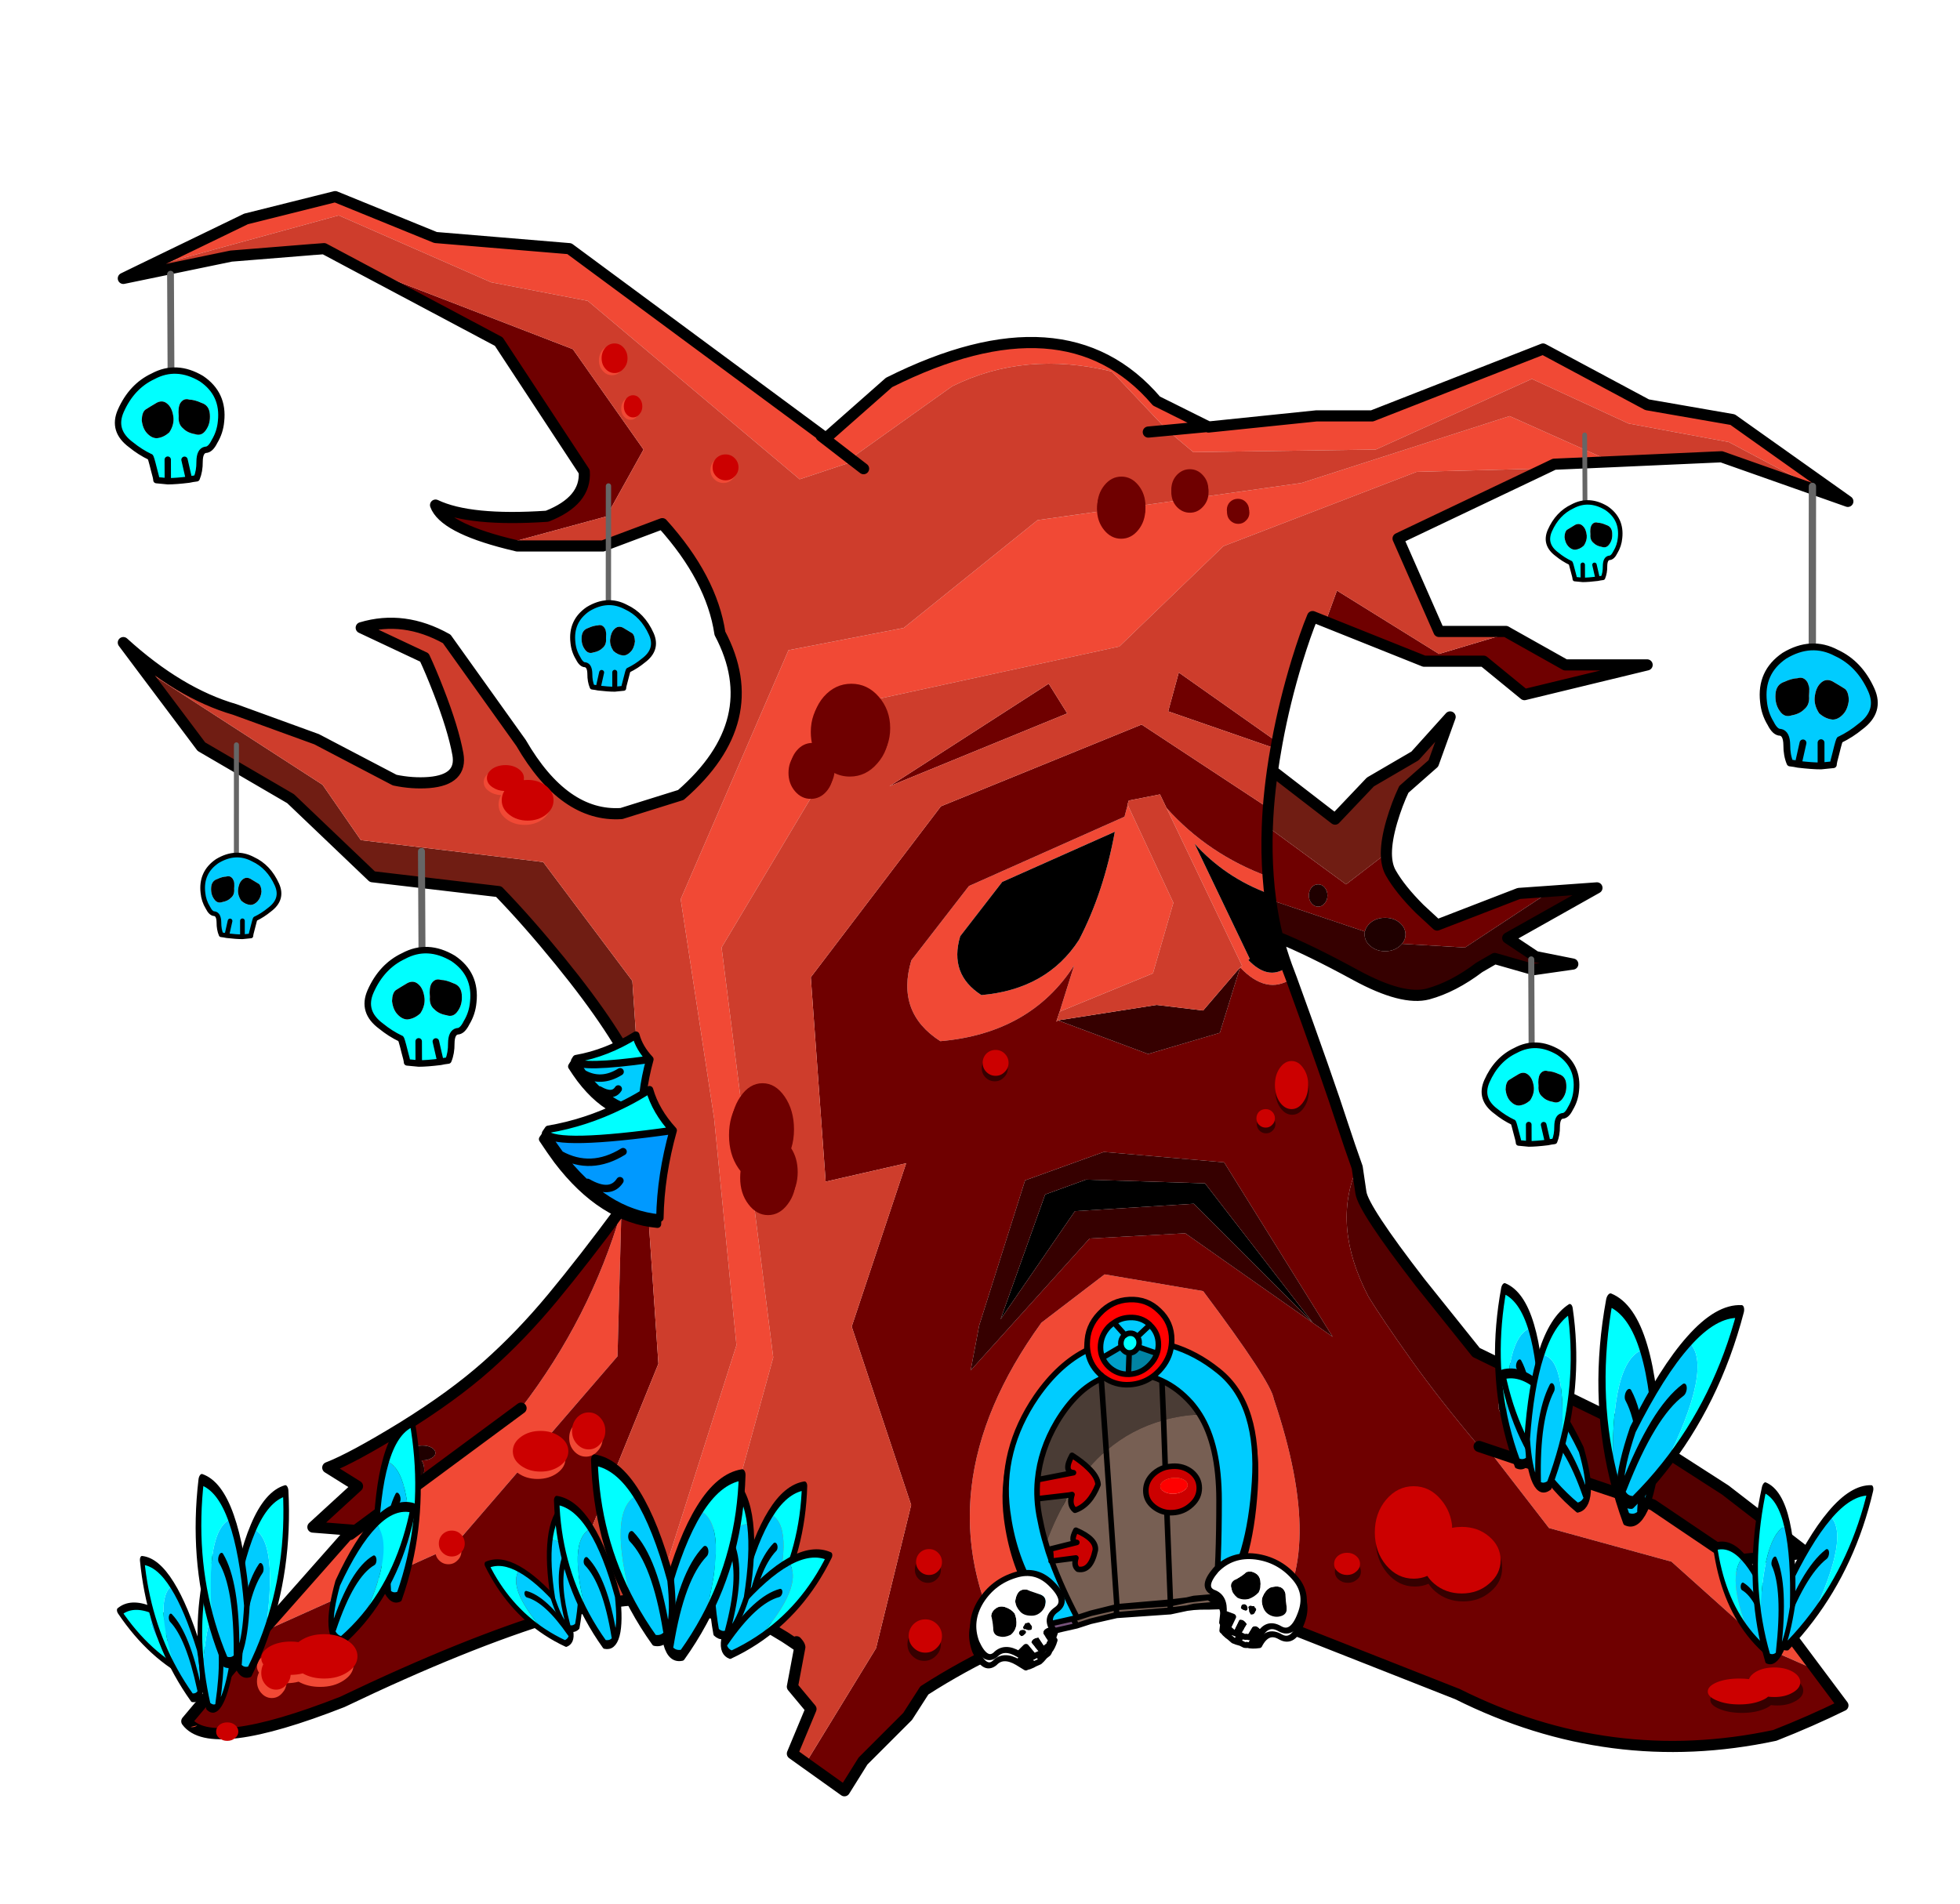 
<svg xmlns="http://www.w3.org/2000/svg" version="1.1" xmlns:xlink="http://www.w3.org/1999/xlink" preserveAspectRatio="none" x="0px" y="0px" width="560px" height="544px" viewBox="0 0 560 544">
<defs>
<filter id="Filter_1" x="-20%" y="-20%" width="140%" height="140%" color-interpolation-filters="sRGB">
<feColorMatrix in="SourceGraphic" type="matrix" values="2.191 -0.557 -0.634 0 0 -0.566 1.54 0.025 0 0 -0.059 -1.336 2.395 0 0 0 0 0 1 0 " result="result1"/>
</filter>

<filter id="Filter_2" x="-20%" y="-20%" width="140%" height="140%" color-interpolation-filters="sRGB">
<feColorMatrix in="SourceGraphic" type="matrix" values="0.309 0.609 0.082 0 -0.275 0.309 0.609 0.082 0 -0.275 0.309 0.609 0.082 0 -0.275 0 0 0 1 0 " result="result1"/>
</filter>

<filter id="Filter_3" x="-20%" y="-20%" width="140%" height="140%" color-interpolation-filters="sRGB">
<feColorMatrix in="SourceGraphic" type="matrix" values="0.309 0.609 0.082 0 -0.275 0.309 0.609 0.082 0 -0.275 0.309 0.609 0.082 0 -0.275 0 0 0 1 0 " result="result1"/>
</filter>

<filter id="Filter_4" x="-20%" y="-20%" width="140%" height="140%" color-interpolation-filters="sRGB">
<feColorMatrix in="SourceGraphic" type="matrix" values="0.309 0.609 0.082 0 -0.275 0.309 0.609 0.082 0 -0.275 0.309 0.609 0.082 0 -0.275 0 0 0 1 0 " result="result1"/>
</filter>

<filter id="Filter_5" x="-20%" y="-20%" width="140%" height="140%" color-interpolation-filters="sRGB">
<feColorMatrix in="SourceGraphic" type="matrix" values="2.191 -0.557 -0.634 0 0 -0.566 1.54 0.025 0 0 -0.059 -1.336 2.395 0 0 0 0 0 1 0 " result="result1"/>
</filter>

<filter id="Filter_6" x="-20%" y="-20%" width="140%" height="140%" color-interpolation-filters="sRGB">
<feColorMatrix in="SourceGraphic" type="matrix" values="2.191 -0.557 -0.634 0 0 -0.566 1.54 0.025 0 0 -0.059 -1.336 2.395 0 0 0 0 0 1 0 " result="result1"/>
</filter>

<filter id="Filter_7" x="-20%" y="-20%" width="140%" height="140%" color-interpolation-filters="sRGB">
<feColorMatrix in="SourceGraphic" type="matrix" values="0.309 0.609 0.082 0 -0.275 0.309 0.609 0.082 0 -0.275 0.309 0.609 0.082 0 -0.275 0 0 0 1 0 " result="result1"/>
</filter>

<filter id="Filter_8" x="-20%" y="-20%" width="140%" height="140%" color-interpolation-filters="sRGB">
<feColorMatrix in="SourceGraphic" type="matrix" values="0.309 0.609 0.082 0 -0.275 0.309 0.609 0.082 0 -0.275 0.309 0.609 0.082 0 -0.275 0 0 0 1 0 " result="result1"/>
</filter>

<filter id="Filter_9" x="-20%" y="-20%" width="140%" height="140%" color-interpolation-filters="sRGB">
<feColorMatrix in="SourceGraphic" type="matrix" values="0.309 0.609 0.082 0 -0.275 0.309 0.609 0.082 0 -0.275 0.309 0.609 0.082 0 -0.275 0 0 0 1 0 " result="result1"/>
</filter>

<filter id="Filter_10" x="-20%" y="-20%" width="140%" height="140%" color-interpolation-filters="sRGB">
<feColorMatrix in="SourceGraphic" type="matrix" values="0.309 0.609 0.082 0 -0.275 0.309 0.609 0.082 0 -0.275 0.309 0.609 0.082 0 -0.275 0 0 0 1 0 " result="result1"/>
</filter>

<filter id="Filter_11" x="-20%" y="-20%" width="140%" height="140%" color-interpolation-filters="sRGB">
<feColorMatrix in="SourceGraphic" type="matrix" values="0.309 0.609 0.082 0 -0.275 0.309 0.609 0.082 0 -0.275 0.309 0.609 0.082 0 -0.275 0 0 0 1 0 " result="result1"/>
</filter>

<g id="full_tree_0_Layer4_0_FILL">
<path fill="#F14935" stroke="none" d="
M 5.05 -175
L 10.55 -194 -1.75 -220.35 -2.6 -217.15 -44.45 -198.5 -59.95 -178.5
Q -64.15 -164.45 -52.15 -156.75 -27.95 -158.85 -16.15 -177.15
L -20.05 -164.7 5.05 -175
M -35.5 -199.6
L -5.2 -213.1
Q -8.2 -196.75 -14.85 -184 -23.45 -170.7 -41.1 -169.15 -49.85 -174.75 -46.8 -185
L -35.5 -199.6
M -209.45 -25.1
L -210.95 -24 -209.45 -25.1 -211.2 -24.35 -234.9 2.4 -183 -20.95 -139 -71.95 -137.95 -111.05
Q -146.323 -82.294 -164.95 -58
L -209.45 -25.1
M 95.25 -46.9
L 111.6 -25.75 144.55 -16.7 171 7 183.6 12.55 161.35 -17.25 139.5 -32 95.25 -46.9
M 37.55 -60.5
Q 36.9 -65 18.55 -89.5
L -7.95 -94 -24.95 -81
Q -57.55 -35.95 -35 6.15
L -18.1 -0.05
Q -21.85 0.55 -26 -0.35 -32.05 -19.8 -28.9 -47.55
L -18.6 -70.3 -0.55 -80.75 13.75 -72.25
Q 33.5 -37.15 27.5 -5.6 27.95 -5.65 28.4 -5.7 28.1 -5.1 27.85 -4.65 28.7 -4.4 36.55 -0.1 36.75 -0.35 36.95 -0.55 51.75 -18.45 37.55 -60.5
M 36.05 -201.05
Q 19.9 -207 8.7 -219.5
L 29.05 -177 28.5 -176.6
Q 35.65 -169.1 42.3 -173.55 41.65 -175.25 41 -177 39.65 -180.75 38.6 -184.75 37.384 -189.583 36.7 -194.75 36.276 -197.832 36.05 -201.05
M 30.7 -178.6
L 31.1 -178.9 16.25 -209.9
Q 24.45 -200.8 36.2 -196.45 36.258 -195.639 36.3 -194.85 36.832 -189.467 38.05 -184.55 38.85 -181.65 39.8 -178.9 40.3 -177.65 40.75 -176.4 35.9 -173.15 30.7 -178.6
M 19.75 -322.15
L 6 -329
Q -18.5 -357.75 -65.95 -334
L -82.95 -319 -151.95 -370 -187.95 -373 -214.95 -384 -238.95 -378 -266.95 -364.45 -214 -378.95 -173 -360.95 -147 -355.95 -90 -307.95 -75.4 -312.8 -76.3 -313.5 -84.2 -319.6 -76.3 -313.5 -49 -332.95
Q -29.5 -342.642 -6 -336.95
L 8.9 -321.15 19.75 -322.15
M 110.55 -310.85
L 113 -312 128.4 -312.7 101 -324.95 45 -306.95 -26 -296.95 -62 -267.95 -93 -261.95 -122 -194.95 -113 -135.95 -107 -74.95 -128.85 -6.3
Q -127.382 -6.105 -126.1 -5.8 -120.272 -4.416 -115.85 -3.4
L -97.1 -71.65 -111 -181.95 -71.4 -248.3 -4 -262.95 24 -289.95 76 -309.95 110.55 -310.85
M 186.2 -304.05
L 192 -302 161 -324 138 -328 110 -343 64 -325 49 -325 20.4 -322.05 20 -322 19.75 -322.15 8.9 -321.15 15.9 -315.25 65 -315.95 107 -334.95 133 -322.95 160 -317.95 186.2 -304.05 Z"/>

<path fill="#000000" stroke="none" d="
M -5.2 -213.1
L -35.5 -199.6 -46.8 -185
Q -49.85 -174.75 -41.1 -169.15 -23.45 -170.7 -14.85 -184 -8.2 -196.75 -5.2 -213.1
M 48.05 -81
L 19.05 -118.5 -12.95 -119.5 -23.95 -115.5 -35.95 -81.9 -15.95 -111 16.05 -113 48.05 -81
M 31.1 -178.9
L 30.7 -178.6
Q 35.9 -173.15 40.75 -176.4 40.3 -177.65 39.8 -178.9 38.85 -181.65 38.05 -184.55 36.832 -189.467 36.3 -194.85 36.258 -195.639 36.2 -196.45 24.45 -200.8 16.25 -209.9
L 31.1 -178.9 Z"/>

<path fill="#6F0000" stroke="none" d="
M 35.8 -214.5
Q 35.913 -216.947 36.1 -219.5
L 2 -241.95 -52 -219.95 -87 -173.95 -83 -118.95 -61.35 -123.9 -76 -79.95 -60 -31.95 -69.45 6.6 -88.35 37.5 -77.95 44.95 -72.95 36.95 -60.95 24.95 -56.45 17.95
Q -46.35 11.45 -35 6.15 -57.55 -35.95 -24.95 -81
L -7.95 -94 18.55 -89.5
Q 36.9 -65 37.55 -60.5 51.75 -18.45 36.95 -0.55 38.3 -0.75 44 2
L 87 18.95
Q 128.1 39.5 172.35 30.05 182.07 26.228 190.65 22
L 183.6 12.55 171 7 144.55 -16.7 111.6 -25.75 95.25 -46.9 92.8 -47.7
Q 82.15 -60.3 74.5 -71.05 66.8 -81.85 63 -88.05 53.1 -107.1 60 -122.8 57.9 -128.7 56.25 -133.75 52.05 -146.75 42.3 -173.55 35.65 -169.1 28.5 -176.6
L 23.05 -159 3.75 -153.3 -20.5 -162.35 -20.95 -162 -20.05 -164.7 -16.15 -177.15
Q -27.95 -158.85 -52.15 -156.75 -64.15 -164.45 -59.95 -178.5
L -44.45 -198.5 -2.6 -217.15 -1.75 -220.35 -1.8 -220.45 -1.45 -221.5 6.95 -223.15 8.7 -219.5
Q 19.9 -207 36.05 -201.05 35.56 -207.518 35.8 -214.5
M 24.2 -124.15
L 53.4 -77.2 13.75 -105.05 -12 -103.65 -44 -68.15 -41.7 -80.25 -29.35 -119.3 -8.15 -126.95 24.2 -124.15
M -174.2 -69.3
Q -183.4 -61.15 -196.9 -52.8 -210.45 -44.5 -216.95 -42
L -208.95 -37 -220.95 -26 -209.45 -25.1 -164.95 -58
Q -146.323 -82.294 -137.95 -111.05
L -139 -71.95 -183 -20.95 -234.9 2.4 -254.9 26.25
Q -248.486 34.948 -213.05 21.05 -179.765 5.109 -155.55 -2.2
L -128 -69.95 -131.9 -127.4
Q -133.352 -122.647 -136.45 -117.55
L -137.7 -111.9
Q -137.85 -111.697 -138 -111.5 -148.124 -97.801 -156.5 -87.7 -165 -77.45 -174.2 -69.3
M -188 -45.95
Q -188 -45.1 -189.05 -44.55 -190.05 -43.95 -191.5 -43.95 -191.591 -43.95 -191.7 -43.95 -191 -42.843 -191 -41.45 -191 -39.6 -192.2 -38.3 -193.35 -36.95 -195 -36.95 -196.65 -36.95 -197.85 -38.3 -199 -39.6 -199 -41.45 -199 -43.3 -197.85 -44.65 -196.65 -45.95 -195 -45.95 -195 -46.8 -194 -47.4 -192.95 -47.95 -191.5 -47.95 -190.05 -47.95 -189.05 -47.4 -188 -46.8 -188 -45.95
M -142 -297.95
L -132 -315.95 -151 -342.95 -209.65 -365.6 -170.95 -345 -147.95 -310
Q -147.4 -302.15 -157.95 -298 -178.75 -296.6 -187.95 -301 -185.77 -295.016 -168.7 -290.7
L -142 -297.95
M 35.8 -214.5
Q 35.56 -207.518 36.05 -201.05 36.276 -197.832 36.7 -194.75
L 62.05 -186.25
Q 62.361 -187.604 63.6 -188.65 65.2 -189.95 67.5 -189.95 69.8 -189.95 71.4 -188.65 73 -187.3 73 -185.45 73 -184.038 72.05 -182.95
L 89 -181.95 112 -197.1 103.5 -196.5 81.5 -188 76.8 -192.35
Q 71.55 -197.6 69.05 -202 67.861 -204.069 67.85 -207.3
L 57 -198.95 35.8 -214.5
M 47.7 -198.1
Q 48.45 -198.95 49.5 -198.95 50.55 -198.95 51.25 -198.1 52 -197.2 52 -195.95 52 -194.7 51.25 -193.85 50.55 -192.95 49.5 -192.95 48.45 -192.95 47.7 -193.85 47 -194.7 47 -195.95 47 -197.2 47.7 -198.1
M 38.15 -235.45
Q 38.302 -236.348 38.45 -237.3
L 12 -255.95 9.15 -245.5 38.15 -235.45
M -65.85 -225.35
L -18 -244.95 -23 -252.95 -65.85 -225.35
M 54.55 -278
L 51.5 -269.6 78 -259 94 -259 105 -250 138 -258 116 -258 100.8 -266.55 82 -260.95 54.55 -278 Z"/>

<path fill="#360000" stroke="none" d="
M 53.4 -77.2
L 24.2 -124.15 -8.15 -126.95 -29.35 -119.3 -41.7 -80.25 -44 -68.15 -12 -103.65 13.75 -105.05 53.4 -77.2
M 19.05 -118.5
L 48.05 -81 16.05 -113 -15.95 -111 -35.95 -81.9 -23.95 -115.5 -12.95 -119.5 19.05 -118.5
M 18.55 -165
L 6.05 -166.5 -20.5 -162.35 3.75 -153.3 23.05 -159 28.5 -176.6 18.55 -165
M 112 -197.1
L 89 -181.95 72.05 -182.95
Q 71.779 -182.608 71.4 -182.3 69.8 -180.95 67.5 -180.95 65.2 -180.95 63.6 -182.3 62 -183.6 62 -185.45 62 -185.867 62.05 -186.25
L 36.7 -194.75
Q 37.384 -189.583 38.6 -184.75 47 -181.4 59.65 -174.5 72.25 -167.65 79.05 -169.45 85.85 -171.3 92.85 -176.6
L 97 -179 107.5 -176 118 -177.5 108 -179.5 100.5 -184.5 124.5 -198 112 -197.1 Z"/>

<path fill="#272625" stroke="none" d="
M -11.95 -2.35
L -18.1 -0.05
Q -14.85 -0.6 -11.95 -2.35
M 27.5 -5.6
Q 33.5 -37.15 13.75 -72.25
L -0.55 -80.75 -18.6 -70.3 -28.9 -47.55
Q -32.05 -19.8 -26 -0.35 -21.85 0.55 -18.1 -0.05
L -11.95 -2.35
Q -9.05 -4.1 -6.5 -7 -3.7 -6.75 -0.95 -6.4 13.15 -4.65 27.5 -5.6 Z"/>

<path fill="#494847" stroke="none" d="
M -11.95 -2.35
L -0.95 -6.4
Q -3.7 -6.75 -6.5 -7 -9.05 -4.1 -11.95 -2.35 Z"/>

<path fill="#1F0000" stroke="none" d="
M -189.05 -44.55
Q -188 -45.1 -188 -45.95 -188 -46.8 -189.05 -47.4 -190.05 -47.95 -191.5 -47.95 -192.95 -47.95 -194 -47.4 -195 -46.8 -195 -45.95 -196.65 -45.95 -197.85 -44.65 -199 -43.3 -199 -41.45 -199 -39.6 -197.85 -38.3 -196.65 -36.95 -195 -36.95 -193.35 -36.95 -192.2 -38.3 -191 -39.6 -191 -41.45 -191 -42.843 -191.7 -43.95 -191.591 -43.95 -191.5 -43.95 -190.05 -43.95 -189.05 -44.55
M 110 -54.1
Q 109 -53.2 109 -51.95 109 -50.7 110 -49.85 111.05 -48.95 112.5 -48.95 113.95 -48.95 114.95 -49.85 116 -50.7 116 -51.95 116 -53.2 114.95 -54.1 113.95 -54.95 112.5 -54.95 111.05 -54.95 110 -54.1
M 99.45 -60.95
Q 98 -59.9 98 -58.45 98 -57 99.45 -56 100.95 -54.95 103 -54.95 105.05 -54.95 106.5 -56 108 -57 108 -58.45 108 -59.9 106.5 -60.95 105.05 -61.95 103 -61.95 100.95 -61.95 99.45 -60.95
M 67.5 -189.95
Q 65.2 -189.95 63.6 -188.65 62.361 -187.604 62.05 -186.25 62 -185.867 62 -185.45 62 -183.6 63.6 -182.3 65.2 -180.95 67.5 -180.95 69.8 -180.95 71.4 -182.3 71.779 -182.608 72.05 -182.95 73 -184.038 73 -185.45 73 -187.3 71.4 -188.65 69.8 -189.95 67.5 -189.95
M 49.5 -198.95
Q 48.45 -198.95 47.7 -198.1 47 -197.2 47 -195.95 47 -194.7 47.7 -193.85 48.45 -192.95 49.5 -192.95 50.55 -192.95 51.25 -193.85 52 -194.7 52 -195.95 52 -197.2 51.25 -198.1 50.55 -198.95 49.5 -198.95 Z"/>

<path fill="#701D13" stroke="none" d="
M -266.75 -257.05
L -250.95 -236 -226.95 -222 -204.95 -201 -170.95 -197
Q -163.2 -189 -154.45 -178.25 -138.832 -159.062 -133.2 -146.05
L -135 -172.95 -159 -204.95 -208.05 -210.85 -218.35 -225.75 -266.75 -257.05
M 36.1 -219.5
Q 35.913 -216.947 35.8 -214.5
L 57 -198.95 67.85 -207.3
Q 67.858 -210.869 69.3 -215.85 70.7 -220.6 72.55 -224.5
L 80.5 -231.5 85 -244 75.55 -233.5 63.55 -226.5 54.05 -216.5 37.2 -229.5
Q 36.477 -224.368 36.1 -219.5 Z"/>

<path fill="#530000" stroke="none" d="
M 61 -116
Q 60.55 -119.25 60 -122.8 53.1 -107.1 63 -88.05 66.8 -81.85 74.5 -71.05 82.15 -60.3 92.8 -47.7
L 95.25 -46.9 139.5 -32 161.35 -17.25 161.6 -17.1 181 -19 159 -36 131 -54 92 -73 76.9 -91.85
Q 61.65 -111.6 61 -116
M 98 -58.45
Q 98 -59.9 99.45 -60.95 100.95 -61.95 103 -61.95 105.05 -61.95 106.5 -60.95 108 -59.9 108 -58.45 108 -57 106.5 -56 105.05 -54.95 103 -54.95 100.95 -54.95 99.45 -56 98 -57 98 -58.45
M 109 -51.95
Q 109 -53.2 110 -54.1 111.05 -54.95 112.5 -54.95 113.95 -54.95 114.95 -54.1 116 -53.2 116 -51.95 116 -50.7 114.95 -49.85 113.95 -48.95 112.5 -48.95 111.05 -48.95 110 -49.85 109 -50.7 109 -51.95 Z"/>

<path fill="#CE3D2C" stroke="none" d="
M 8.7 -219.5
L 6.95 -223.15 -1.45 -221.5 -1.8 -220.45 -1.75 -220.35 10.55 -194 5.05 -175 -20.05 -164.7 -20.95 -162 -20.5 -162.35 6.05 -166.5 18.55 -165 28.5 -176.6 29.05 -177 8.7 -219.5
M 51.5 -269.6
L 54.55 -278 82 -260.95 100.8 -266.55 100 -267 82 -267 71 -292 110.55 -310.85 76 -309.95 24 -289.95 -4 -262.95 -71.4 -248.3 -111 -181.95 -97.1 -71.65 -115.85 -3.4
Q -103.654 -0.533 -102.15 -0.35 -100.1 -0.1 -99.2 0.45 -98.4 0.95 -94.05 3.55 -92.8 4.35 -89.95 6.3
L -90.85 4.85
Q -90.7 5 -90.55 5.2 -90 5.85 -89.95 6.3
L -91.95 16.95 -86.95 22.95 -91.95 34.95 -88.35 37.5 -69.45 6.6 -60 -31.95 -76 -79.95 -61.35 -123.9 -83 -118.95 -87 -173.95 -52 -219.95 2 -241.95 36.1 -219.5
Q 36.477 -224.368 37.2 -229.5 37.616 -232.451 38.15 -235.45
L 9.15 -245.5 12 -255.95 38.45 -237.3
Q 40.46 -248.026 43.8 -259 46.1 -266.45 48 -271
L 51.5 -269.6
M -18 -244.95
L -65.85 -225.35 -23 -252.95 -18 -244.95
M 160 -317.95
L 133 -322.95 107 -334.95 65 -315.95 15.9 -315.25 8.9 -321.15 3.8 -320.65 8.9 -321.15 -6 -336.95
Q -29.5 -342.642 -49 -332.95
L -76.3 -313.5 -75.4 -312.8 -72.8 -310.8 -75.4 -312.8 -90 -307.95 -147 -355.95 -173 -360.95 -214 -378.95 -266.95 -364.45 -271.95 -362 -242.95 -368 -221 -369.8 -220.6 -369.8 -217.95 -370 -209.65 -365.6 -151 -342.95 -132 -315.95 -142 -297.95 -168.7 -290.7
Q -167.371 -290.329 -165.95 -290
L -142.95 -290 -126.95 -296
Q -113.65 -281.25 -111.45 -266.5 -99 -242.95 -121.95 -223
L -137.95 -218
Q -153.35 -217 -164.95 -237
L -184.95 -265
Q -196.45 -271.45 -207.95 -268
L -190.95 -260
Q -189.2 -256.25 -187.2 -251.1 -183.2 -240.85 -181.95 -234 -180.7 -227.1 -189.7 -226.35 -194.2 -226 -198.95 -227
L -219.95 -238 -241.95 -246
Q -256.95 -250.35 -271.95 -264
L -266.75 -257.05 -218.35 -225.75 -208.05 -210.85 -159 -204.95 -135 -172.95 -133.2 -146.05
Q -132.488 -144.479 -131.95 -143 -129.327 -135.77 -131.9 -127.4
L -128 -69.95 -155.55 -2.2
Q -138.466 -7.354 -128.85 -6.3
L -107 -74.95 -113 -135.95 -122 -194.95 -93 -261.95 -62 -267.95 -26 -296.95 45 -306.95 101 -324.95 128.4 -312.7 158 -314 186.2 -304.05 160 -317.95 Z"/>
</g>

<g id="full_tree_0_Layer3_0_FILL">
<path fill="#F14935" stroke="none" d="
M -253.85 27.8
Q -252.843 27.989 -252.05 27.35 -253.935 27.806 -253.85 27.8
M -212.65 6.75
Q -215.25 5 -219 5 -222.75 5 -225.4 6.75 -225.683 6.941 -225.95 7.15 -226.917 7 -228 7 -231.3 7 -233.65 8.3 -236 9.65 -236 11.5 -236 12.4 -235.45 13.15 -236 14.214 -236 15.5 -236 17.35 -234.85 18.65 -233.65 20 -232 20 -230.35 20 -229.2 18.65 -228.166 17.529 -228.05 16
L -228 16
Q -226.26 16 -224.8 15.6 -222.324 17 -219 17 -215.25 17 -212.65 15.25 -210 13.5 -210 11 -210 8.5 -212.65 6.75
M -150.7 -53.5
Q -152 -52 -152 -49.95 -152 -47.9 -150.7 -46.45 -149.35 -44.95 -147.5 -44.95 -145.65 -44.95 -144.35 -46.45 -143 -47.9 -143 -49.95 -143 -52 -144.35 -53.5 -145.65 -54.95 -147.5 -54.95 -149.35 -54.95 -150.7 -53.5
M -184.5 -23
Q -185.95 -23 -187 -22 -188 -20.95 -188 -19.5 -188 -18.05 -187 -17.05 -185.95 -16 -184.5 -16 -183.05 -16 -182.05 -17.05 -181 -18.05 -181 -19.5 -181 -20.95 -182.05 -22 -183.05 -23 -184.5 -23
M -165.8 -48.35
Q -168 -46.75 -168 -44.45 -168 -42.15 -165.8 -40.55 -163.6 -38.95 -160.5 -38.95 -157.4 -38.95 -155.2 -40.55 -153 -42.15 -153 -44.45 -153 -46.75 -155.2 -48.35 -157.4 -49.95 -160.5 -49.95 -163.6 -49.95 -165.8 -48.35
M -159.05 -216.55
Q -157 -218.15 -157 -220.45 -157 -222.75 -159.05 -224.35 -161.1 -225.95 -164 -225.95 -164.545 -225.95 -165.05 -225.9 -165 -226.163 -165 -226.45 -165 -227.9 -166.5 -228.95 -167.95 -229.95 -170 -229.95 -172.05 -229.95 -173.55 -228.95 -175 -227.9 -175 -226.45 -175 -225 -173.55 -224 -172.147 -223.018 -170.3 -222.95 -171 -221.828 -171 -220.45 -171 -218.15 -168.95 -216.55 -166.9 -214.95 -164 -214.95 -161.1 -214.95 -159.05 -216.55
M -108.05 -308
Q -107 -309 -107 -310.45 -107 -311.9 -108.05 -312.95 -109.05 -313.95 -110.5 -313.95 -111.95 -313.95 -113 -312.95 -114 -311.9 -114 -310.45 -114 -309 -113 -308 -111.95 -306.95 -110.5 -306.95 -109.05 -306.95 -108.05 -308
M -133.75 -324.85
Q -133 -325.7 -133 -326.95 -133 -328.2 -133.75 -329.1 -134.45 -329.95 -135.5 -329.95 -136.55 -329.95 -137.3 -329.1 -138 -328.2 -138 -326.95 -138 -325.7 -137.3 -324.85 -136.55 -323.95 -135.5 -323.95 -134.45 -323.95 -133.75 -324.85
M -138.05 -337.15
Q -137 -338.3 -137 -339.95 -137 -341.6 -138.05 -342.8 -139.05 -343.95 -140.5 -343.95 -141.95 -343.95 -143 -342.8 -144 -341.6 -144 -339.95 -144 -338.3 -143 -337.15 -141.95 -335.95 -140.5 -335.95 -139.05 -335.95 -138.05 -337.15 Z"/>

<path fill="#360000" stroke="none" d="
M -53.35 8.65
Q -52 7.35 -52 5.5 -52 3.65 -53.35 2.3 -54.65 1 -56.5 1 -58.35 1 -59.7 2.3 -61 3.65 -61 5.5 -61 7.35 -59.7 8.65 -58.35 10 -56.5 10 -54.65 10 -53.35 8.65
M -53.05 -12.05
Q -52 -13.05 -52 -14.5 -52 -15.95 -53.05 -17 -54.05 -18 -55.5 -18 -56.95 -18 -58 -17 -59 -15.95 -59 -14.5 -59 -13.05 -58 -12.05 -56.95 -11 -55.5 -11 -54.05 -11 -53.05 -12.05
M -37.5 -152.95
Q -38.95 -152.95 -40 -151.95 -41 -150.9 -41 -149.45 -41 -148 -40 -147 -38.95 -145.95 -37.5 -145.95 -36.05 -145.95 -35.05 -147 -34 -148 -34 -149.45 -34 -150.9 -35.05 -151.95 -36.05 -152.95 -37.5 -152.95
M 166.15 17.15
Q 164.902 17 163.5 17 160 17 157.5 18 155 19.05 155 20.5 155 21.95 157.5 22.95 160 24 163.5 24 167 24 169.5 22.95 170.696 22.471 171.3 21.9 172.121 22 173 22 175.9 22 177.95 20.8 180 19.65 180 18 180 16.35 177.95 15.15 175.9 14 173 14 170.1 14 168.05 15.15 166.541 16.033 166.15 17.15
M 57.5 -11
Q 58.95 -11 59.95 -11.9 61 -12.75 61 -14 61 -15.25 59.95 -16.15 58.95 -17 57.5 -17 56.05 -17 55 -16.15 54 -15.25 54 -14 54 -12.75 55 -11.9 56.05 -11 57.5 -11
M 75.5 -35
Q 71.15 -35 68.05 -31.35 65 -27.7 65 -22.5 65 -17.3 68.05 -13.65 71.15 -10 75.5 -10 77.482 -10 79.2 -10.75 79.908 -9.623 81.05 -8.65 84.15 -6 88.5 -6 92.85 -6 95.9 -8.65 99 -11.25 99 -15 99 -18.75 95.9 -21.4 92.85 -24 88.5 -24 87.168 -24 85.95 -23.75 85.619 -28.149 82.9 -31.35 79.85 -35 75.5 -35
M 38 -143.45
Q 38 -140.75 39.3 -138.85 40.65 -136.95 42.5 -136.95 44.35 -136.95 45.65 -138.85 47 -140.75 47 -143.45 47 -146.15 45.65 -148.05 44.35 -149.95 42.5 -149.95 40.65 -149.95 39.3 -148.05 38 -146.15 38 -143.45
M 35.5 -136.95
Q 34.45 -136.95 33.7 -136.25 33 -135.5 33 -134.45 33 -133.4 33.7 -132.7 34.45 -131.95 35.5 -131.95 36.55 -131.95 37.25 -132.7 38 -133.4 38 -134.45 38 -135.5 37.25 -136.25 36.55 -136.95 35.5 -136.95 Z"/>

<path fill="#6F0000" stroke="none" d="
M -92 -131.45
Q -92 -136.65 -94.5 -140.3 -97 -143.95 -100.5 -143.95 -104 -143.95 -106.5 -140.3 -109 -136.65 -109 -131.45 -109 -126.25 -106.5 -122.6 -106.2 -122.162 -105.9 -121.8 -106 -120.895 -106 -119.95 -106 -115.8 -103.8 -112.9 -101.6 -109.95 -98.5 -109.95 -95.4 -109.95 -93.2 -112.9 -91 -115.8 -91 -119.95 -91 -123.612 -92.75 -126.35 -92 -128.674 -92 -131.45
M -87 -235.95
Q -89.5 -235.95 -91.25 -233.9 -93 -231.85 -93 -228.95 -93 -226.05 -91.25 -224 -89.5 -221.95 -87 -221.95 -84.5 -221.95 -82.75 -224 -81 -226.05 -81 -228.95 -81 -229.013 -81 -229.1 -78.948 -227.95 -76.5 -227.95 -72.15 -227.95 -69.1 -231.5 -66 -235 -66 -239.95 -66 -244.9 -69.1 -248.45 -72.15 -251.95 -76.5 -251.95 -80.85 -251.95 -83.95 -248.45 -87 -244.9 -87 -239.95 -87 -237.799 -86.45 -235.95 -86.707 -235.95 -87 -235.95
M 25.85 -301.1
Q 25 -300.2 25 -298.95 25 -297.7 25.85 -296.85 26.75 -295.95 28 -295.95 29.25 -295.95 30.1 -296.85 31 -297.7 31 -298.95 31 -300.2 30.1 -301.1 29.25 -301.95 28 -301.95 26.75 -301.95 25.85 -301.1
M 18.5 -300.55
Q 20 -302.15 20 -304.45 20 -306.75 18.5 -308.35 17.05 -309.95 15 -309.95 12.95 -309.95 11.45 -308.35 10 -306.75 10 -304.45 10 -302.15 11.45 -300.55 12.95 -298.95 15 -298.95 17.05 -298.95 18.5 -300.55
M 3 -299.95
Q 3 -303.25 1.1 -305.6 -0.8 -307.95 -3.5 -307.95 -6.2 -307.95 -8.1 -305.6 -10 -303.25 -10 -299.95 -10 -296.65 -8.1 -294.3 -6.2 -291.95 -3.5 -291.95 -0.8 -291.95 1.1 -294.3 3 -296.65 3 -299.95 Z"/>
</g>

<g id="full_tree_0_Layer2_0_FILL">
<path fill="#775F53" stroke="none" d="
M -4.7 -2.25
L -4.7 -2.4 -11.75 -0.65 -4.7 -2.25
M -7.6 -44.6
Q -10.15 -42.5 -12.35 -39.85 -9.95 -37.55 -9.8 -35.45 -12 -29.85 -16.05 -28.5 -17.75 -29.9 -16.85 -32.75
L -17.65 -32.6
Q -21.2 -26.8 -23.9 -19.5 -23.3 -17.25 -22.5 -15.1 -22.55 -16.8 -22.75 -18
L -15.55 -19.8
Q -17.45 -19.95 -15.8 -23.1 -10.2 -20.7 -10.55 -17.7 -11.8 -11.9 -15.25 -12.55 -16.45 -13.5 -15.8 -15.6
L -22.35 -14.75
Q -19.6 -7.35 -15.45 0.55
L -11.75 -0.65 -4.7 -2.4 -7.6 -44.6
M 9.75 -3.25
L 9.75 -3.65 -4.7 -2.4 -4.7 -2.25 9.75 -3.25
M 9.75 -3.65
L 9.75 -3.25 14.2 -4.2 9.75 -3.65
M 5.2 -38.35
Q 6.6 -39.6 8.35 -40.1
L 7.9 -52.85
Q -0.8 -50.45 -7.6 -44.6
L -4.7 -2.4 9.75 -3.65 8.8 -27.9
Q 6.8 -28.2 5.2 -29.5 3.1 -31.2 3.1 -33.8 3.1 -36.4 5.2 -38.35
M 17.65 -54.4
Q 12.5 -54.15 7.9 -52.85
L 8.35 -40.1
Q 9.3 -40.35 10.35 -40.4 13.3 -40.55 15.45 -38.85 17.55 -37.1 17.55 -34.5 17.55 -31.9 15.45 -30 13.3 -28 10.35 -27.85 9.55 -27.8 8.8 -27.9
L 9.75 -3.65 14.2 -4.2 16.1 -4.65 21.9 -5.15
Q 22.9 -14 22.9 -31.2 22.9 -46.1 17.65 -54.4 Z"/>

<path fill="#C0B872" stroke="none" d="
M -22.5 -15.1
Q -22.5 -14.95 -22.5 -14.75
L -22.35 -14.75 -15.8 -15.6
Q -16.45 -13.5 -15.25 -12.55 -11.8 -11.9 -10.55 -17.7 -10.2 -20.7 -15.8 -23.1 -17.45 -19.95 -15.55 -19.8
L -22.75 -18
Q -22.55 -16.8 -22.5 -15.1
M -16.85 -43.35
Q -19.25 -38.9 -16.45 -38.65
L -26.15 -36.75
Q -26.4 -34.2 -26.25 -31.6
L -17.65 -32.6 -16.85 -32.75
Q -17.75 -29.9 -16.05 -28.5 -12 -29.85 -9.8 -35.45 -9.95 -37.55 -12.35 -39.85 -14.05 -41.55 -16.85 -43.35
M 15.45 -38.85
Q 13.3 -40.55 10.35 -40.4 9.3 -40.35 8.35 -40.1 6.6 -39.6 5.2 -38.35 3.1 -36.4 3.1 -33.8 3.1 -31.2 5.2 -29.5 6.8 -28.2 8.8 -27.9 9.55 -27.8 10.35 -27.85 13.3 -28 15.45 -30 17.55 -31.9 17.55 -34.5 17.55 -37.1 15.45 -38.85
M 7 -34.95
Q 7 -35.85 8.1 -36.55 9.2 -37.2 10.7 -37.25 12.25 -37.35 13.3 -36.8 14.4 -36.2 14.4 -35.3 14.4 -34.45 13.3 -33.75 12.25 -33.05 10.7 -32.95 9.2 -32.9 8.1 -33.5 7 -34.1 7 -34.95 Z"/>

<path fill="#4A3C35" stroke="none" d="
M -26.25 -31.6
Q -26.1 -28.65 -25.4 -25.55 -24.8 -22.4 -23.9 -19.5 -21.2 -26.8 -17.65 -32.6
L -26.25 -31.6
M -8.95 -64.05
Q -15.7 -61.1 -20.95 -52.35 -25.4 -44.8 -26.15 -36.75
L -16.45 -38.65
Q -19.25 -38.9 -16.85 -43.35 -14.05 -41.55 -12.35 -39.85 -10.15 -42.5 -7.6 -44.6
L -8.95 -64.05
M 17.65 -54.4
Q 16.6 -56.05 15.4 -57.45 11.8 -61.5 7.45 -63.5
L 7.9 -52.85
Q 12.5 -54.15 17.65 -54.4
M 7.45 -63.5
Q 6.15 -64.15 4.8 -64.55 2.1 -62.65 -1.35 -62.45 -5.15 -62.25 -8.1 -64.35 -8.55 -64.2 -8.95 -64.05
L -7.6 -44.6
Q -0.8 -50.45 7.9 -52.85
L 7.45 -63.5 Z"/>

<path fill="#76527A" stroke="none" d="
M -8.95 -64.05
L -9 -65.1
Q -9.2 -65.2 -9.4 -65.4 -12.2 -68.1 -12.65 -71.85 -20.35 -68.1 -26.5 -59.2 -36.4 -44.7 -34.3 -28.3 -32.8 -16.65 -27.6 -7.6 -25.5 -3.95 -22.75 2.2
L -15.45 0.55
Q -19.6 -7.35 -22.35 -14.75
L -22.5 -14.75
Q -22.5 -14.95 -22.5 -15.1 -23.3 -17.25 -23.9 -19.5 -24.8 -22.4 -25.4 -25.55 -26.1 -28.65 -26.25 -31.6 -26.4 -34.2 -26.15 -36.75 -25.4 -44.8 -20.95 -52.35 -15.7 -61.1 -8.95 -64.05
M 10 -73
Q 9.55 -69.2 6.7 -66.2 5.8 -65.25 4.8 -64.55 6.15 -64.15 7.45 -63.5 11.8 -61.5 15.4 -57.45 16.6 -56.05 17.65 -54.4 22.9 -46.1 22.9 -31.2 22.9 -14 21.9 -5.15
L 23.45 -4.9
Q 31.2 -15.2 32.5 -36.25 33.15 -46.35 30.9 -53.7 28.5 -61.6 22.7 -66.2 16.75 -71 10 -73 Z"/>

<path fill="#EFEDDC" stroke="none" d="
M 8.1 -36.55
Q 7 -35.85 7 -34.95 7 -34.1 8.1 -33.5 9.2 -32.9 10.7 -32.95 12.25 -33.05 13.3 -33.75 14.4 -34.45 14.4 -35.3 14.4 -36.2 13.3 -36.8 12.25 -37.35 10.7 -37.25 9.2 -37.2 8.1 -36.55 Z"/>

<path fill="#F14935" stroke="none" d="
M 10.1 -74.55
Q 10.1 -79.3 6.7 -82.45 3.4 -85.7 -1.35 -85.45 -6.05 -85.25 -9.4 -81.65 -12.75 -78.15 -12.75 -73.4 -12.75 -72.6 -12.65 -71.85 -12.2 -68.1 -9.4 -65.4 -9.2 -65.2 -9 -65.1 -8.6 -64.65 -8.1 -64.35 -5.15 -62.25 -1.35 -62.45 2.1 -62.65 4.8 -64.55 5.8 -65.25 6.7 -66.2 9.55 -69.2 10 -73 10.1 -73.8 10.1 -74.55
M 4.2 -78.65
L 4.2 -78.6
Q 6.5 -76.5 6.5 -73.3 6.5 -72 6.1 -70.9 5.55 -69.2 4.2 -67.85 1.9 -65.45 -1.35 -65.25 -1.45 -65.25 -1.6 -65.25 -4.65 -65.2 -6.9 -67.3 -8.05 -68.4 -8.6 -69.75 -9.15 -71 -9.15 -72.5 -9.15 -75.7 -6.9 -78.1 -6.25 -78.75 -5.5 -79.2 -3.7 -80.5 -1.35 -80.6 1.9 -80.8 4.2 -78.65 Z"/>

<path fill="#2D55F4" stroke="none" d="
M -2.95 -71.8
Q -3.35 -72.2 -3.5 -72.75
L -8.6 -69.75
Q -8.05 -68.4 -6.9 -67.3 -4.65 -65.2 -1.6 -65.25
L -1.4 -71.05
Q -2.25 -71.05 -2.95 -71.8 Z"/>

<path fill="#5E7CF7" stroke="none" d="
M -5.5 -79.2
Q -6.25 -78.75 -6.9 -78.1 -9.15 -75.7 -9.15 -72.5 -9.15 -71 -8.6 -69.75
L -3.5 -72.75
Q -3.65 -73.15 -3.65 -73.6 -3.65 -74.7 -2.95 -75.55 -2.7 -75.75 -2.5 -75.85
L -5.5 -79.2
M 4.2 -78.6
L 0.8 -75.4
Q 1.3 -74.75 1.3 -73.85 1.3 -73.2 1.05 -72.65
L 6.1 -70.9
Q 6.5 -72 6.5 -73.3 6.5 -76.5 4.2 -78.6
M 0.8 -75.4
Q 0.7 -75.55 0.55 -75.7 -0.15 -76.4 -1.15 -76.35 -1.9 -76.35 -2.5 -75.85 -2.7 -75.75 -2.95 -75.55 -3.65 -74.7 -3.65 -73.6 -3.65 -73.15 -3.5 -72.75 -3.35 -72.2 -2.95 -71.8 -2.25 -71.05 -1.4 -71.05 -1.25 -71.05 -1.15 -71.05 -0.15 -71.1 0.55 -71.95 0.85 -72.25 1.05 -72.65 1.3 -73.2 1.3 -73.85 1.3 -74.75 0.8 -75.4 Z"/>

<path fill="#0B33D2" stroke="none" d="
M 4.2 -67.85
Q 5.55 -69.2 6.1 -70.9
L 1.05 -72.65
Q 0.85 -72.25 0.55 -71.95 -0.15 -71.1 -1.15 -71.05 -1.25 -71.05 -1.4 -71.05
L -1.6 -65.25
Q -1.45 -65.25 -1.35 -65.25 1.9 -65.45 4.2 -67.85 Z"/>

<path fill="#AEBEFB" stroke="none" d="
M 4.2 -78.6
L 4.2 -78.65
Q 1.9 -80.8 -1.35 -80.6 -3.7 -80.5 -5.5 -79.2
L -2.5 -75.85
Q -1.9 -76.35 -1.15 -76.35 -0.15 -76.4 0.55 -75.7 0.7 -75.55 0.8 -75.4
L 4.2 -78.6 Z"/>
</g>

<g id="full_tree_0_Layer1_0_FILL">
<path fill="#F14935" stroke="none" d="
M -159.15 -130.4
Q -157.15 -127.35 -155.2 -124.7 -146.9 -120.1 -138.2 -125.45 -146.9 -120.1 -155.2 -124.7 -143.15 -108.85 -128.25 -107.5 -128.05 -119.1 -124.65 -131.2 -156.2 -126.75 -159.15 -130.4
M -139.05 -117.6
Q -141.65 -113.6 -147.8 -117.15 -141.65 -113.6 -139.05 -117.6 Z"/>

<path fill="#A7A6A5" stroke="none" d="
M -124.65 -131.2
Q -129.4 -136.4 -131.05 -142.2 -131.9 -141.7 -132.8 -141.15 -135.75 -139.35 -138.8 -137.9 -148.35 -133.2 -158.4 -131.5
L -159.15 -130.4
Q -156.2 -126.75 -124.65 -131.2
M -150.9 -150.6
L -151.3 -149.95
Q -149.6 -147.8 -130.95 -150.4 -133.85 -153.5 -134.75 -156.95 -142.6 -152.05 -150.9 -150.6 Z"/>

<path fill="#6C6B68" stroke="none" d="
M -130.95 -150.4
Q -149.6 -147.8 -151.3 -149.95 -150.15 -148.15 -149 -146.6 -144.15 -143.85 -139 -147.05 -144.15 -143.85 -149 -146.6 -144.25 -140.35 -138.8 -137.9 -135.75 -139.35 -132.8 -141.15 -132.25 -145.75 -130.95 -150.4
M -139.5 -142.4
Q -141 -140.05 -144.65 -142.15 -141 -140.05 -139.5 -142.4 Z"/>
</g>

<g id="skull_0_Layer0_0_FILL">
<path fill="#000000" stroke="none" d="
M 18.5 23.65
L 18.25 27.5
Q 19.8 27.15 21.6 25.7
L 21.45 23.3
Q 19.15 22 18.5 23.65
M 11.7 23.4
L 8.6 23.8 9.65 27
Q 9.65 26.85 10.65 27.4 10.95 27.5 11.8 27.75
L 11.7 23.4
M 16.6 23.55
Q 14.9 22.4 13.9 23.4
L 14 28.3
Q 14.65 28.3 16.3 27.9
L 16.6 23.55
M 14.65 18.55
Q 14.4 18.15 14.15 18 13.75 17.65 13.25 17.75 12.85 17.9 12.6 18.25 12.45 18.8 12.6 19.05 12.45 19.55 13 19.7 13.35 19.8 13.9 19.7 14.5 19.7 14.65 19.3 14.8 19.05 14.65 18.55
M 17.2 17.75
Q 17.2 17.25 16.45 17.1 16.2 16.6 15.55 17.1 15.4 17.1 14.9 17.35 14.5 17.9 14.65 18.25 15.15 18.55 15.4 19.3 15.95 19.8 16.3 19.95 16.95 19.7 17.2 19.05 17.2 18.15 17.2 17.75
M 15.4 11.85
Q 15.4 9.9 14.25 8 13.25 6.45 11.7 6.45 10.15 6.35 9.15 7.6 8.75 9 7.45 11.2 5.9 13.25 7.45 15.05 8.35 16.35 10.3 16.85 12.1 16.85 13.6 15.45 14.9 13.9 15.4 11.85
M 24.9 11.6
Q 23.65 9.55 23 8.1 21.95 6.7 20.55 6.85 19.25 7.1 17.85 8.65 16.95 10.3 17.1 12.5 17.2 14.4 18.9 15.95 20.3 17.35 22.25 17.1 24.05 16.85 25.2 15.3 26.35 13.65 24.9 11.6 Z"/>

<path fill="#FFFFFF" stroke="none" d="
M 30.05 12.1
Q 29.4 4.25 23 1.55 16.3 -1.4 9.5 1.3 2.6 4.15 0.5 11.6 -1.15 19.15 2.85 19.05 6.7 18.4 8.6 23.8
L 11.7 23.4 11.8 27.75
Q 12.2 27.75 14 28.3
L 13.9 23.4
Q 14.9 22.4 16.6 23.55
L 16.3 27.9
Q 16.95 27.9 17.6 27.9 18.1 27.75 18.25 27.5
L 18.5 23.65
Q 19.15 22 21.45 23.3
L 21.6 25.7
Q 21.6 19.45 26.35 19.8 30.85 20.05 30.05 12.1
M 23 8.1
Q 23.65 9.55 24.9 11.6 26.35 13.65 25.2 15.3 24.05 16.85 22.25 17.1 20.3 17.35 18.9 15.95 17.2 14.4 17.1 12.5 16.95 10.3 17.85 8.65 19.25 7.1 20.55 6.85 21.95 6.7 23 8.1
M 14.25 8
Q 15.4 9.9 15.4 11.85 14.9 13.9 13.6 15.45 12.1 16.85 10.3 16.85 8.35 16.35 7.45 15.05 5.9 13.25 7.45 11.2 8.75 9 9.15 7.6 10.15 6.35 11.7 6.45 13.25 6.45 14.25 8
M 16.45 17.1
Q 17.2 17.25 17.2 17.75 17.2 18.15 17.2 19.05 16.95 19.7 16.3 19.95 15.95 19.8 15.4 19.3 15.15 18.55 14.65 18.25 14.5 17.9 14.9 17.35 15.4 17.1 15.55 17.1 16.2 16.6 16.45 17.1
M 14.15 18
Q 14.4 18.15 14.65 18.55 14.8 19.05 14.65 19.3 14.5 19.7 13.9 19.7 13.35 19.8 13 19.7 12.45 19.55 12.6 19.05 12.45 18.8 12.6 18.25 12.85 17.9 13.25 17.75 13.75 17.65 14.15 18 Z"/>
</g>

<g id="Duplicate_Items_Folder_blue_flower_copy_2_0_Layer1_0_FILL">
<path fill="#00CCFF" stroke="none" d="
M 10.8 -2.1
Q 12.8 -7.85 8.7 -12.25 4.05 -16.7 -1.6 -15.15 -6.7 -14.05 -10.25 -9.3 -13.1 -5.45 -9.7 -1.5 -8.15 0.5 -6.2 2.05 -6.05 1.9 -6 5 -5.9 6.9 -6 7.35 -5.05 7.65 -3.6 8.15
L -2.55 3.5 -3.6 8.15
Q -1.85 8.55 1.05 8.85
L 1.05 4.35 1.05 8.85
Q 1.8 8.85 2.75 8.95 3.75 7.55 4.2 5.5 4.75 3.2 6.05 3.25 7.1 3.5 8.4 1.9 10.05 0.2 10.8 -2.1
M 2.95 -8.05
Q 3.95 -9 5.05 -8.35 6.2 -8.05 7.5 -7.05 9.05 -6.15 8.75 -4.2 8.45 -2.15 7.15 -1 5.9 0.2 4.55 -0.65 3 -1.3 2.3 -2.45 1.4 -3.6 1.95 -5.3 2.2 -7.25 2.95 -8.05
M 0.25 -8.35
Q 1 -7.2 0.75 -5.2 0.5 -3.6 -0.85 -2.3 -2.35 -1.45 -3.85 -1.65 -4.95 -1.9 -5.7 -3.2 -6.4 -4.4 -6.2 -6.25 -5.75 -7.95 -4.9 -8.35 -3.8 -8.75 -2.05 -9.3 -0.55 -9.65 0.25 -8.35 Z"/>

<path fill="#000000" stroke="none" d="
M 0.75 -5.2
Q 1 -7.2 0.25 -8.35 -0.55 -9.65 -2.05 -9.3 -3.8 -8.75 -4.9 -8.35 -5.75 -7.95 -6.2 -6.25 -6.4 -4.4 -5.7 -3.2 -4.95 -1.9 -3.85 -1.65 -2.35 -1.45 -0.85 -2.3 0.5 -3.6 0.75 -5.2
M 5.05 -8.35
Q 3.95 -9 2.95 -8.05 2.2 -7.25 1.95 -5.3 1.4 -3.6 2.3 -2.45 3 -1.3 4.55 -0.65 5.9 0.2 7.15 -1 8.45 -2.15 8.75 -4.2 9.05 -6.15 7.5 -7.05 6.2 -8.05 5.05 -8.35 Z"/>
</g>

<g id="Duplicate_Items_Folder_blue_flower_copy_3_0_Layer1_0_FILL">
<path fill="#00FFFF" stroke="none" d="
M 4.3 -0.55
Q 5.05 -0.55 6 -0.45 7 -1.85 7.45 -3.9 8 -6.2 9.3 -6.15 10.35 -5.9 11.65 -7.5 13.3 -9.2 14.05 -11.5 16.05 -17.25 11.95 -21.65 7.3 -26.1 1.65 -24.55 -3.45 -23.45 -7 -18.7 -9.85 -14.85 -6.45 -10.9 -4.9 -8.9 -2.95 -7.35 -2.8 -7.5 -2.75 -4.4 -2.65 -2.5 -2.75 -2.05 -1.8 -1.75 -0.35 -1.25
L 0.7 -5.9 -0.35 -1.25
Q 1.4 -0.85 4.3 -0.55
L 4.3 -5.05 4.3 -0.55
M 10.75 -16.45
Q 12.3 -15.55 12 -13.6 11.7 -11.55 10.4 -10.4 9.15 -9.2 7.8 -10.05 6.25 -10.7 5.55 -11.85 4.65 -13 5.2 -14.7 5.45 -16.65 6.2 -17.45 7.2 -18.4 8.3 -17.75 9.45 -17.45 10.75 -16.45
M 3.5 -17.75
Q 4.25 -16.6 4 -14.6 3.75 -13 2.4 -11.7 0.9 -10.85 -0.6 -11.05 -1.7 -11.3 -2.45 -12.6 -3.15 -13.8 -2.95 -15.65 -2.5 -17.35 -1.65 -17.75 -0.55 -18.15 1.2 -18.7 2.7 -19.05 3.5 -17.75 Z"/>

<path fill="#000000" stroke="none" d="
M 4 -14.6
Q 4.25 -16.6 3.5 -17.75 2.7 -19.05 1.2 -18.7 -0.55 -18.15 -1.65 -17.75 -2.5 -17.35 -2.95 -15.65 -3.15 -13.8 -2.45 -12.6 -1.7 -11.3 -0.6 -11.05 0.9 -10.85 2.4 -11.7 3.75 -13 4 -14.6
M 12 -13.6
Q 12.3 -15.55 10.75 -16.45 9.45 -17.45 8.3 -17.75 7.2 -18.4 6.2 -17.45 5.45 -16.65 5.2 -14.7 4.65 -13 5.55 -11.85 6.25 -10.7 7.8 -10.05 9.15 -9.2 10.4 -10.4 11.7 -11.55 12 -13.6 Z"/>
</g>

<g id="Duplicate_Items_Folder_lily_leaf_copy_0_Layer0_0_FILL">
<path fill="#00CCFF" stroke="none" d="
M 14.15 0.8
Q 7.25 4.85 3.7 9.4 6.35 16.05 18.55 8.85 20.7 6.45 22.65 3.55 22.75 -1.7 14.15 0.8
M 20.95 1.05
Q 12.05 4.5 9.35 10.1 12.05 4.5 20.95 1.05 Z"/>

<path fill="#00FFFF" stroke="none" d="
M 0 19.45
Q 10.5 17.85 18.55 8.85 6.35 16.05 3.7 9.4 -0.05 14.15 0 19.45 Z"/>
</g>

<g id="Duplicate_Items_Folder_full_tree_copy_0_Layer4_0_FILL">
<path fill="#CC0000" stroke="none" d="
M -245.2 33.85
Q -243.95 33.85 -243.1 33.1 -242.2 32.4 -242.2 31.35 -242.2 30.3 -243.1 29.55 -243.95 28.85 -245.2 28.85 -246.45 28.85 -247.35 29.55 -248.2 30.3 -248.2 31.35 -248.2 32.4 -247.35 33.1 -246.45 33.85 -245.2 33.85
M -212.65 6.75
Q -215.25 5 -219 5 -222.75 5 -225.4 6.75 -225.683 6.941 -225.95 7.15 -226.917 7 -228 7 -231.3 7 -233.65 8.3 -236 9.65 -236 11.5 -236 12.4 -235.45 13.15 -236 14.214 -236 15.5 -236 17.35 -234.85 18.65 -233.65 20 -232 20 -230.35 20 -229.2 18.65 -228.166 17.529 -228.05 16
L -228 16
Q -226.26 16 -224.8 15.6 -222.324 17 -219 17 -215.25 17 -212.65 15.25 -210 13.5 -210 11 -210 8.5 -212.65 6.75
M -53.35 8.65
Q -52 7.35 -52 5.5 -52 3.65 -53.35 2.3 -54.65 1 -56.5 1 -58.35 1 -59.7 2.3 -61 3.65 -61 5.5 -61 7.35 -59.7 8.65 -58.35 10 -56.5 10 -54.65 10 -53.35 8.65
M -53.05 -12.05
Q -52 -13.05 -52 -14.5 -52 -15.95 -53.05 -17 -54.05 -18 -55.5 -18 -56.95 -18 -58 -17 -59 -15.95 -59 -14.5 -59 -13.05 -58 -12.05 -56.95 -11 -55.5 -11 -54.05 -11 -53.05 -12.05
M -150.7 -53.5
Q -152 -52 -152 -49.95 -152 -47.9 -150.7 -46.45 -149.35 -44.95 -147.5 -44.95 -145.65 -44.95 -144.35 -46.45 -143 -47.9 -143 -49.95 -143 -52 -144.35 -53.5 -145.65 -54.95 -147.5 -54.95 -149.35 -54.95 -150.7 -53.5
M -37.5 -152.95
Q -38.95 -152.95 -40 -151.95 -41 -150.9 -41 -149.45 -41 -148 -40 -147 -38.95 -145.95 -37.5 -145.95 -36.05 -145.95 -35.05 -147 -34 -148 -34 -149.45 -34 -150.9 -35.05 -151.95 -36.05 -152.95 -37.5 -152.95
M -184.5 -23
Q -185.95 -23 -187 -22 -188 -20.95 -188 -19.5 -188 -18.05 -187 -17.05 -185.95 -16 -184.5 -16 -183.05 -16 -182.05 -17.05 -181 -18.05 -181 -19.5 -181 -20.95 -182.05 -22 -183.05 -23 -184.5 -23
M -168 -44.45
Q -168 -42.15 -165.8 -40.55 -163.6 -38.95 -160.5 -38.95 -157.4 -38.95 -155.2 -40.55 -153 -42.15 -153 -44.45 -153 -46.75 -155.2 -48.35 -157.4 -49.95 -160.5 -49.95 -163.6 -49.95 -165.8 -48.35 -168 -46.75 -168 -44.45
M -159.05 -216.55
Q -157 -218.15 -157 -220.45 -157 -222.75 -159.05 -224.35 -161.1 -225.95 -164 -225.95 -164.545 -225.95 -165.05 -225.9 -165 -226.163 -165 -226.45 -165 -227.9 -166.5 -228.95 -167.95 -229.95 -170 -229.95 -172.05 -229.95 -173.55 -228.95 -175 -227.9 -175 -226.45 -175 -225 -173.55 -224 -172.147 -223.018 -170.3 -222.95 -171 -221.828 -171 -220.45 -171 -218.15 -168.95 -216.55 -166.9 -214.95 -164 -214.95 -161.1 -214.95 -159.05 -216.55
M -108.05 -308
Q -107 -309 -107 -310.45 -107 -311.9 -108.05 -312.95 -109.05 -313.95 -110.5 -313.95 -111.95 -313.95 -113 -312.95 -114 -311.9 -114 -310.45 -114 -309 -113 -308 -111.95 -306.95 -110.5 -306.95 -109.05 -306.95 -108.05 -308
M -133.75 -324.85
Q -133 -325.7 -133 -326.95 -133 -328.2 -133.75 -329.1 -134.45 -329.95 -135.5 -329.95 -136.55 -329.95 -137.3 -329.1 -138 -328.2 -138 -326.95 -138 -325.7 -137.3 -324.85 -136.55 -323.95 -135.5 -323.95 -134.45 -323.95 -133.75 -324.85
M -138.05 -337.15
Q -137 -338.3 -137 -339.95 -137 -341.6 -138.05 -342.8 -139.05 -343.95 -140.5 -343.95 -141.95 -343.95 -143 -342.8 -144 -341.6 -144 -339.95 -144 -338.3 -143 -337.15 -141.95 -335.95 -140.5 -335.95 -139.05 -335.95 -138.05 -337.15
M 166.15 17.15
Q 164.902 17 163.5 17 160 17 157.5 18 155 19.05 155 20.5 155 21.95 157.5 22.95 160 24 163.5 24 167 24 169.5 22.95 170.696 22.471 171.3 21.9 172.121 22 173 22 175.9 22 177.95 20.8 180 19.65 180 18 180 16.35 177.95 15.15 175.9 14 173 14 170.1 14 168.05 15.15 166.541 16.033 166.15 17.15
M 57.5 -11
Q 58.95 -11 59.95 -11.9 61 -12.75 61 -14 61 -15.25 59.95 -16.15 58.95 -17 57.5 -17 56.05 -17 55 -16.15 54 -15.25 54 -14 54 -12.75 55 -11.9 56.05 -11 57.5 -11
M 75.5 -35
Q 71.15 -35 68.05 -31.35 65 -27.7 65 -22.5 65 -17.3 68.05 -13.65 71.15 -10 75.5 -10 77.482 -10 79.2 -10.75 79.908 -9.623 81.05 -8.65 84.15 -6 88.5 -6 92.85 -6 95.9 -8.65 99 -11.25 99 -15 99 -18.75 95.9 -21.4 92.85 -24 88.5 -24 87.168 -24 85.95 -23.75 85.619 -28.149 82.9 -31.35 79.85 -35 75.5 -35
M 35.5 -136.95
Q 34.45 -136.95 33.7 -136.25 33 -135.5 33 -134.45 33 -133.4 33.7 -132.7 34.45 -131.95 35.5 -131.95 36.55 -131.95 37.25 -132.7 38 -133.4 38 -134.45 38 -135.5 37.25 -136.25 36.55 -136.95 35.5 -136.95
M 38 -143.45
Q 38 -140.75 39.3 -138.85 40.65 -136.95 42.5 -136.95 44.35 -136.95 45.65 -138.85 47 -140.75 47 -143.45 47 -146.15 45.65 -148.05 44.35 -149.95 42.5 -149.95 40.65 -149.95 39.3 -148.05 38 -146.15 38 -143.45 Z"/>

<path fill="#6F0000" stroke="none" d="
M -92 -131.45
Q -92 -136.65 -94.5 -140.3 -97 -143.95 -100.5 -143.95 -104 -143.95 -106.5 -140.3 -109 -136.65 -109 -131.45 -109 -126.25 -106.5 -122.6 -106.2 -122.162 -105.9 -121.8 -106 -120.895 -106 -119.95 -106 -115.8 -103.8 -112.9 -101.6 -109.95 -98.5 -109.95 -95.4 -109.95 -93.2 -112.9 -91 -115.8 -91 -119.95 -91 -123.612 -92.75 -126.35 -92 -128.674 -92 -131.45
M -87 -235.95
Q -89.5 -235.95 -91.25 -233.9 -93 -231.85 -93 -228.95 -93 -226.05 -91.25 -224 -89.5 -221.95 -87 -221.95 -84.5 -221.95 -82.75 -224 -81 -226.05 -81 -228.95 -81 -229.013 -81 -229.1 -78.948 -227.95 -76.5 -227.95 -72.15 -227.95 -69.1 -231.5 -66 -235 -66 -239.95 -66 -244.9 -69.1 -248.45 -72.15 -251.95 -76.5 -251.95 -80.85 -251.95 -83.95 -248.45 -87 -244.9 -87 -239.95 -87 -237.799 -86.45 -235.95 -86.707 -235.95 -87 -235.95
M 25.85 -301.1
Q 25 -300.2 25 -298.95 25 -297.7 25.85 -296.85 26.75 -295.95 28 -295.95 29.25 -295.95 30.1 -296.85 31 -297.7 31 -298.95 31 -300.2 30.1 -301.1 29.25 -301.95 28 -301.95 26.75 -301.95 25.85 -301.1
M 18.5 -300.55
Q 20 -302.15 20 -304.45 20 -306.75 18.5 -308.35 17.05 -309.95 15 -309.95 12.95 -309.95 11.45 -308.35 10 -306.75 10 -304.45 10 -302.15 11.45 -300.55 12.95 -298.95 15 -298.95 17.05 -298.95 18.5 -300.55
M 3 -299.95
Q 3 -303.25 1.1 -305.6 -0.8 -307.95 -3.5 -307.95 -6.2 -307.95 -8.1 -305.6 -10 -303.25 -10 -299.95 -10 -296.65 -8.1 -294.3 -6.2 -291.95 -3.5 -291.95 -0.8 -291.95 1.1 -294.3 3 -296.65 3 -299.95 Z"/>
</g>

<g id="Duplicate_Items_Folder_full_tree_copy_0_Layer3_0_FILL">
<path fill="#775F53" stroke="none" d="
M -4.7 -2.4
L -11.75 -0.65 -4.7 -2.25 -4.7 -2.4
M -7.6 -44.6
Q -10.15 -42.5 -12.35 -39.85 -9.95 -37.55 -9.8 -35.45 -12 -29.85 -16.05 -28.5 -17.75 -29.9 -16.85 -32.75
L -17.65 -32.6
Q -21.2 -26.8 -23.9 -19.5 -23.3 -17.25 -22.5 -15.1 -22.55 -16.8 -22.75 -18
L -15.55 -19.8
Q -17.45 -19.95 -15.8 -23.1 -10.2 -20.7 -10.55 -17.7 -11.8 -11.9 -15.25 -12.55 -16.45 -13.5 -15.8 -15.6
L -22.35 -14.75
Q -19.6 -7.35 -15.45 0.55
L -11.75 -0.65 -4.7 -2.4 -7.6 -44.6
M 9.75 -3.25
L 9.75 -3.65 -4.7 -2.4 -4.7 -2.25 9.75 -3.25
M 9.75 -3.65
L 9.75 -3.25 14.2 -4.2 9.75 -3.65
M 5.2 -38.35
Q 6.6 -39.6 8.35 -40.1
L 7.9 -52.85
Q -0.8 -50.45 -7.6 -44.6
L -4.7 -2.4 9.75 -3.65 8.8 -27.9
Q 6.8 -28.2 5.2 -29.5 3.1 -31.2 3.1 -33.8 3.1 -36.4 5.2 -38.35
M 17.65 -54.4
Q 12.5 -54.15 7.9 -52.85
L 8.35 -40.1
Q 9.3 -40.35 10.35 -40.4 13.3 -40.55 15.45 -38.85 17.55 -37.1 17.55 -34.5 17.55 -31.9 15.45 -30 13.3 -28 10.35 -27.85 9.55 -27.8 8.8 -27.9
L 9.75 -3.65 14.2 -4.2 16.1 -4.65 21.9 -5.15
Q 22.9 -14 22.9 -31.2 22.9 -46.1 17.65 -54.4 Z"/>

<path fill="#CC0000" stroke="none" d="
M -22.5 -15.1
Q -22.5 -14.95 -22.5 -14.75
L -22.35 -14.75 -15.8 -15.6
Q -16.45 -13.5 -15.25 -12.55 -11.8 -11.9 -10.55 -17.7 -10.2 -20.7 -15.8 -23.1 -17.45 -19.95 -15.55 -19.8
L -22.75 -18
Q -22.55 -16.8 -22.5 -15.1
M -16.85 -43.35
Q -19.25 -38.9 -16.45 -38.65
L -26.15 -36.75
Q -26.4 -34.2 -26.25 -31.6
L -17.65 -32.6 -16.85 -32.75
Q -17.75 -29.9 -16.05 -28.5 -12 -29.85 -9.8 -35.45 -9.95 -37.55 -12.35 -39.85 -14.05 -41.55 -16.85 -43.35
M 15.45 -38.85
Q 13.3 -40.55 10.35 -40.4 9.3 -40.35 8.35 -40.1 6.6 -39.6 5.2 -38.35 3.1 -36.4 3.1 -33.8 3.1 -31.2 5.2 -29.5 6.8 -28.2 8.8 -27.9 9.55 -27.8 10.35 -27.85 13.3 -28 15.45 -30 17.55 -31.9 17.55 -34.5 17.55 -37.1 15.45 -38.85
M 7 -34.95
Q 7 -35.85 8.1 -36.55 9.2 -37.2 10.7 -37.25 12.25 -37.35 13.3 -36.8 14.4 -36.2 14.4 -35.3 14.4 -34.45 13.3 -33.75 12.25 -33.05 10.7 -32.95 9.2 -32.9 8.1 -33.5 7 -34.1 7 -34.95 Z"/>

<path fill="#4A3C35" stroke="none" d="
M -26.25 -31.6
Q -26.1 -28.65 -25.4 -25.55 -24.8 -22.4 -23.9 -19.5 -21.2 -26.8 -17.65 -32.6
L -26.25 -31.6
M -8.95 -64.05
Q -15.7 -61.1 -20.95 -52.35 -25.4 -44.8 -26.15 -36.75
L -16.45 -38.65
Q -19.25 -38.9 -16.85 -43.35 -14.05 -41.55 -12.35 -39.85 -10.15 -42.5 -7.6 -44.6
L -8.95 -64.05
M 17.65 -54.4
Q 16.6 -56.05 15.4 -57.45 11.8 -61.5 7.45 -63.5
L 7.9 -52.85
Q 12.5 -54.15 17.65 -54.4
M 7.45 -63.5
Q 6.15 -64.15 4.8 -64.55 2.1 -62.65 -1.35 -62.45 -5.15 -62.25 -8.1 -64.35 -8.55 -64.2 -8.95 -64.05
L -7.6 -44.6
Q -0.8 -50.45 7.9 -52.85
L 7.45 -63.5 Z"/>

<path fill="#00CCFF" stroke="none" d="
M -8.95 -64.05
L -9 -65.1
Q -9.2 -65.2 -9.4 -65.4 -12.2 -68.1 -12.65 -71.85 -20.35 -68.1 -26.5 -59.2 -36.4 -44.7 -34.3 -28.3 -32.8 -16.65 -27.6 -7.6 -25.5 -3.95 -22.75 2.2
L -15.45 0.55
Q -19.6 -7.35 -22.35 -14.75
L -22.5 -14.75
Q -22.5 -14.95 -22.5 -15.1 -23.3 -17.25 -23.9 -19.5 -24.8 -22.4 -25.4 -25.55 -26.1 -28.65 -26.25 -31.6 -26.4 -34.2 -26.15 -36.75 -25.4 -44.8 -20.95 -52.35 -15.7 -61.1 -8.95 -64.05
M 10 -73
Q 9.55 -69.2 6.7 -66.2 5.8 -65.25 4.8 -64.55 6.15 -64.15 7.45 -63.5 11.8 -61.5 15.4 -57.45 16.6 -56.05 17.65 -54.4 22.9 -46.1 22.9 -31.2 22.9 -14 21.9 -5.15
L 23.45 -4.9
Q 31.2 -15.2 32.5 -36.25 33.15 -46.35 30.9 -53.7 28.5 -61.6 22.7 -66.2 16.75 -71 10 -73
M -2.95 -75.55
Q -2.7 -75.75 -2.5 -75.85
L -5.5 -79.2
Q -6.25 -78.75 -6.9 -78.1 -9.15 -75.7 -9.15 -72.5 -9.15 -71 -8.6 -69.75
L -3.5 -72.75
Q -3.65 -73.15 -3.65 -73.6 -3.65 -74.7 -2.95 -75.55
M 4.2 -78.6
L 0.8 -75.4
Q 1.3 -74.75 1.3 -73.85 1.3 -73.2 1.05 -72.65
L 6.1 -70.9
Q 6.5 -72 6.5 -73.3 6.5 -76.5 4.2 -78.6
M 4.2 -78.6
L 4.2 -78.65
Q 1.9 -80.8 -1.35 -80.6 -3.7 -80.5 -5.5 -79.2
L -2.5 -75.85
Q -1.9 -76.35 -1.15 -76.35 -0.15 -76.4 0.55 -75.7 0.7 -75.55 0.8 -75.4
L 4.2 -78.6 Z"/>

<path fill="#FF0000" stroke="none" d="
M 8.1 -36.55
Q 7 -35.85 7 -34.95 7 -34.1 8.1 -33.5 9.2 -32.9 10.7 -32.95 12.25 -33.05 13.3 -33.75 14.4 -34.45 14.4 -35.3 14.4 -36.2 13.3 -36.8 12.25 -37.35 10.7 -37.25 9.2 -37.2 8.1 -36.55
M 10.1 -74.55
Q 10.1 -79.3 6.7 -82.45 3.4 -85.7 -1.35 -85.45 -6.05 -85.25 -9.4 -81.65 -12.75 -78.15 -12.75 -73.4 -12.75 -72.6 -12.65 -71.85 -12.2 -68.1 -9.4 -65.4 -9.2 -65.2 -9 -65.1 -8.6 -64.65 -8.1 -64.35 -5.15 -62.25 -1.35 -62.45 2.1 -62.65 4.8 -64.55 5.8 -65.25 6.7 -66.2 9.55 -69.2 10 -73 10.1 -73.8 10.1 -74.55
M 4.2 -78.65
L 4.2 -78.6
Q 6.5 -76.5 6.5 -73.3 6.5 -72 6.1 -70.9 5.55 -69.2 4.2 -67.85 1.9 -65.45 -1.35 -65.25 -1.45 -65.25 -1.6 -65.25 -4.65 -65.2 -6.9 -67.3 -8.05 -68.4 -8.6 -69.75 -9.15 -71 -9.15 -72.5 -9.15 -75.7 -6.9 -78.1 -6.25 -78.75 -5.5 -79.2 -3.7 -80.5 -1.35 -80.6 1.9 -80.8 4.2 -78.65 Z"/>

<path fill="#00A0C9" stroke="none" d="
M -2.95 -71.8
Q -3.35 -72.2 -3.5 -72.75
L -8.6 -69.75
Q -8.05 -68.4 -6.9 -67.3 -4.65 -65.2 -1.6 -65.25
L -1.4 -71.05
Q -2.25 -71.05 -2.95 -71.8 Z"/>

<path fill="#0183A3" stroke="none" d="
M 1.05 -72.65
Q 0.85 -72.25 0.55 -71.95 -0.15 -71.1 -1.15 -71.05 -1.25 -71.05 -1.4 -71.05
L -1.6 -65.25
Q -1.45 -65.25 -1.35 -65.25 1.9 -65.45 4.2 -67.85 5.55 -69.2 6.1 -70.9
L 1.05 -72.65 Z"/>

<path fill="#00FFFF" stroke="none" d="
M 0.8 -75.4
Q 0.7 -75.55 0.55 -75.7 -0.15 -76.4 -1.15 -76.35 -1.9 -76.35 -2.5 -75.85 -2.7 -75.75 -2.95 -75.55 -3.65 -74.7 -3.65 -73.6 -3.65 -73.15 -3.5 -72.75 -3.35 -72.2 -2.95 -71.8 -2.25 -71.05 -1.4 -71.05 -1.25 -71.05 -1.15 -71.05 -0.15 -71.1 0.55 -71.95 0.85 -72.25 1.05 -72.65 1.3 -73.2 1.3 -73.85 1.3 -74.75 0.8 -75.4 Z"/>
</g>

<g id="Duplicate_Items_Folder_full_tree_copy_0_Layer2_0_FILL">
<path fill="#0099FF" stroke="none" d="
M -159.15 -130.4
Q -157.15 -127.35 -155.2 -124.7 -146.9 -120.1 -138.2 -125.45 -146.9 -120.1 -155.2 -124.7 -143.15 -108.85 -128.25 -107.5 -128.05 -119.1 -124.65 -131.2 -156.2 -126.75 -159.15 -130.4
M -139.05 -117.6
Q -141.65 -113.6 -147.8 -117.15 -141.65 -113.6 -139.05 -117.6 Z"/>

<path fill="#00FFFF" stroke="none" d="
M -124.65 -131.2
Q -129.4 -136.4 -131.05 -142.2 -131.9 -141.7 -132.8 -141.15 -135.75 -139.35 -138.8 -137.9 -148.35 -133.2 -158.4 -131.5
L -159.15 -130.4
Q -156.2 -126.75 -124.65 -131.2
M -151.3 -149.95
Q -149.6 -147.8 -130.95 -150.4 -133.85 -153.5 -134.75 -156.95 -142.6 -152.05 -150.9 -150.6
L -151.3 -149.95 Z"/>

<path fill="#00CCFF" stroke="none" d="
M -130.95 -150.4
Q -149.6 -147.8 -151.3 -149.95 -150.15 -148.15 -149 -146.6 -144.15 -143.85 -139 -147.05 -144.15 -143.85 -149 -146.6 -144.25 -140.35 -138.8 -137.9 -135.75 -139.35 -132.8 -141.15 -132.25 -145.75 -130.95 -150.4
M -139.5 -142.4
Q -141 -140.05 -144.65 -142.15 -141 -140.05 -139.5 -142.4 Z"/>
</g>

<g id="Duplicate_Items_Folder_skull_copy_0_Layer0_0_FILL">
<path fill="#000000" stroke="none" d="
M 18.5 23.65
L 18.25 27.5
Q 19.8 27.15 21.6 25.7
L 21.45 23.3
Q 19.15 22 18.5 23.65
M 11.7 23.4
L 8.6 23.8 9.65 27
Q 9.65 26.85 10.65 27.4 10.95 27.5 11.8 27.75
L 11.7 23.4
M 16.6 23.55
Q 14.9 22.4 13.9 23.4
L 14 28.3
Q 14.65 28.3 16.3 27.9
L 16.6 23.55
M 14.65 18.55
Q 14.4 18.15 14.15 18 13.75 17.65 13.25 17.75 12.85 17.9 12.6 18.25 12.45 18.8 12.6 19.05 12.45 19.55 13 19.7 13.35 19.8 13.9 19.7 14.5 19.7 14.65 19.3 14.8 19.05 14.65 18.55
M 17.2 17.75
Q 17.2 17.25 16.45 17.1 16.2 16.6 15.55 17.1 15.4 17.1 14.9 17.35 14.5 17.9 14.65 18.25 15.15 18.55 15.4 19.3 15.95 19.8 16.3 19.95 16.95 19.7 17.2 19.05 17.2 18.15 17.2 17.75
M 15.4 11.85
Q 15.4 9.9 14.25 8 13.25 6.45 11.7 6.45 10.15 6.35 9.15 7.6 8.75 9 7.45 11.2 5.9 13.25 7.45 15.05 8.35 16.35 10.3 16.85 12.1 16.85 13.6 15.45 14.9 13.9 15.4 11.85
M 23 8.1
Q 21.95 6.7 20.55 6.85 19.25 7.1 17.85 8.65 16.95 10.3 17.1 12.5 17.2 14.4 18.9 15.95 20.3 17.35 22.25 17.1 24.05 16.85 25.2 15.3 26.35 13.65 24.9 11.6 23.65 9.55 23 8.1 Z"/>

<path fill="#FFFFFF" stroke="none" d="
M 26.35 19.8
Q 30.85 20.05 30.05 12.1 29.4 4.25 23 1.55 16.3 -1.4 9.5 1.3 2.6 4.15 0.5 11.6 -1.15 19.15 2.85 19.05 6.7 18.4 8.6 23.8
L 11.7 23.4 11.8 27.75
Q 12.2 27.75 14 28.3
L 13.9 23.4
Q 14.9 22.4 16.6 23.55
L 16.3 27.9
Q 16.95 27.9 17.6 27.9 18.1 27.75 18.25 27.5
L 18.5 23.65
Q 19.15 22 21.45 23.3
L 21.6 25.7
Q 21.6 19.45 26.35 19.8
M 20.55 6.85
Q 21.95 6.7 23 8.1 23.65 9.55 24.9 11.6 26.35 13.65 25.2 15.3 24.05 16.85 22.25 17.1 20.3 17.35 18.9 15.95 17.2 14.4 17.1 12.5 16.95 10.3 17.85 8.65 19.25 7.1 20.55 6.85
M 14.25 8
Q 15.4 9.9 15.4 11.85 14.9 13.9 13.6 15.45 12.1 16.85 10.3 16.85 8.35 16.35 7.45 15.05 5.9 13.25 7.45 11.2 8.75 9 9.15 7.6 10.15 6.35 11.7 6.45 13.25 6.45 14.25 8
M 16.45 17.1
Q 17.2 17.25 17.2 17.75 17.2 18.15 17.2 19.05 16.95 19.7 16.3 19.95 15.95 19.8 15.4 19.3 15.15 18.55 14.65 18.25 14.5 17.9 14.9 17.35 15.4 17.1 15.55 17.1 16.2 16.6 16.45 17.1
M 14.15 18
Q 14.4 18.15 14.65 18.55 14.8 19.05 14.65 19.3 14.5 19.7 13.9 19.7 13.35 19.8 13 19.7 12.45 19.55 12.6 19.05 12.45 18.8 12.6 18.25 12.85 17.9 13.25 17.75 13.75 17.65 14.15 18 Z"/>
</g>

<path id="full_tree_0_Layer4_0_1_STROKES" stroke="#000000" stroke-width="3" stroke-linejoin="round" stroke-linecap="round" fill="none" d="
M 20.4 -322.05
L 49 -325 64 -325 110 -343 138 -328 161 -324 192 -302 186.2 -304.05 158 -314 128.425 -312.675 113 -312 110.55 -310.825 71 -292 82 -267 100 -267 100.825 -266.525 116 -258 138 -258 105 -250 94 -259 78 -259 51.5 -269.6 48 -271
Q 46.1 -266.45 43.8 -259 40.46 -248.026 38.475 -237.275 38.302 -236.348 38.15 -235.425 37.616 -232.451 37.2 -229.5
L 54.05 -216.5 63.55 -226.5 75.55 -233.5 85 -244 80.5 -231.5 72.55 -224.5
Q 70.7 -220.6 69.3 -215.85 67.858 -210.869 67.85 -207.3 67.861 -204.069 69.05 -202 71.55 -197.6 76.8 -192.35
L 81.5 -188 103.5 -196.5 112 -197.1 124.5 -198 100.5 -184.5 108 -179.5 118 -177.5 107.5 -176 97 -179 92.85 -176.6
Q 85.85 -171.3 79.05 -169.45 72.25 -167.65 59.65 -174.5 47 -181.4 38.6 -184.75 39.65 -180.75 41 -177 41.65 -175.25 42.3 -173.55 52.05 -146.75 56.25 -133.75 57.9 -128.7 60 -122.8 60.55 -119.25 61 -116 61.65 -111.6 76.9 -91.85
L 92 -73 131 -54 159 -36 181 -19 161.6 -17.1 161.35 -17.25 183.625 12.575 190.675 22
Q 182.07 26.228 172.35 30.05 128.1 39.5 87 18.95
L 44 2
Q 38.3 -0.75 36.95 -0.55 36.75 -0.35 36.55 -0.1 28.7 -4.4 27.85 -4.65 27.6 -4.75 27.35 -4.85
M -128.825 -6.275
Q -127.382 -6.105 -126.1 -5.8 -120.272 -4.416 -115.85 -3.375
M -266.925 -364.45
L -238.95 -378 -214.95 -384 -187.95 -373 -151.95 -370 -82.95 -319 -65.95 -334
Q -18.5 -357.75 6 -329
L 19.75 -322.15 20.4 -322.05 20 -322 19.75 -322.15 8.9 -321.125
M -76.275 -313.475
L -75.4 -312.8 -72.8 -310.8
M 8.9 -321.125
L 3.8 -320.65
M 36.1 -219.475
Q 35.913 -216.947 35.825 -214.475 35.56 -207.518 36.05 -201.05 36.276 -197.832 36.7 -194.725
M 37.2 -229.5
Q 36.477 -224.368 36.1 -219.475
M -88.35 37.525
L -77.95 44.95 -72.95 36.95 -60.95 24.95 -56.45 17.95
Q -46.35 11.45 -35 6.15
M 36.7 -194.725
Q 37.384 -189.583 38.6 -184.75
M 27.5 -5.6
Q 13.15 -4.65 -0.95 -6.4
L -11.95 -2.35
M -35 6.15
L -18.1 -0.05
M 95.25 -46.875
L 92.8 -47.7
M 161.35 -17.25
L 139.5 -32 95.25 -46.875
M -168.7 -290.675
Q -167.371 -290.329 -165.95 -290
L -142.95 -290 -126.95 -296
Q -113.65 -281.25 -111.45 -266.5 -99 -242.95 -121.95 -223
L -137.95 -218
Q -153.35 -217 -164.95 -237
L -184.95 -265
Q -196.45 -271.45 -207.95 -268
L -190.95 -260
Q -189.2 -256.25 -187.2 -251.1 -183.2 -240.85 -181.95 -234 -180.7 -227.1 -189.7 -226.35 -194.2 -226 -198.95 -227
L -219.95 -238 -241.95 -246
Q -256.95 -250.35 -271.95 -264
L -266.75 -257.05
M -133.175 -146.05
Q -132.488 -144.479 -131.95 -143 -129.327 -135.77 -131.9 -127.375
M -155.55 -2.2
Q -138.466 -7.354 -128.825 -6.275
M -168.7 -290.675
Q -185.77 -295.016 -187.95 -301 -178.75 -296.6 -157.95 -298 -147.4 -302.15 -147.95 -310
L -170.95 -345 -209.65 -365.575 -217.95 -370 -220.575 -369.8
M -220.975 -369.775
L -242.95 -368 -271.95 -362 -266.925 -364.45
M -84.2 -319.6
L -76.275 -313.475
M -133.175 -146.05
Q -138.832 -159.062 -154.45 -178.25 -163.2 -189 -170.95 -197
L -204.95 -201 -226.95 -222 -250.95 -236 -266.75 -257.05
M -209.45 -25.1
L -220.95 -26 -208.95 -37 -216.95 -42
Q -210.45 -44.5 -196.9 -52.8 -183.4 -61.15 -174.2 -69.3 -165 -77.45 -156.5 -87.7 -148.124 -97.801 -138 -111.5 -137.85 -111.697 -137.7 -111.9
L -136.45 -117.55
Q -133.352 -122.647 -131.9 -127.375
M -210.95 -24
L -209.45 -25.1 -211.2 -24.35 -234.875 2.425
M -209.45 -25.1
L -164.95 -58
M -115.85 -3.375
Q -103.654 -0.533 -102.15 -0.35 -100.1 -0.1 -99.2 0.45 -98.4 0.95 -94.05 3.55 -92.8 4.35 -89.95 6.3
L -90.85 4.85
Q -90.7 5 -90.55 5.2 -90 5.85 -89.95 6.3
L -91.95 16.95 -86.95 22.95 -91.95 34.95 -88.35 37.525
M -18.1 -0.05
L -11.95 -2.35
M -234.875 2.425
L -254.875 26.25
Q -248.486 34.948 -213.05 21.05 -179.765 5.109 -155.55 -2.2"/>

<path id="full_tree_0_Layer2_0_1_STROKES" stroke="#000000" stroke-width="1.5" stroke-linejoin="round" stroke-linecap="round" fill="none" d="
M 4.2 -78.6
L 4.2 -78.65
Q 1.9 -80.8 -1.35 -80.6 -3.7 -80.5 -5.5 -79.2
L -2.5 -75.85
Q -1.9 -76.35 -1.15 -76.35 -0.15 -76.4 0.55 -75.7 0.7 -75.55 0.8 -75.4
L 4.2 -78.6
Q 6.5 -76.5 6.5 -73.3 6.5 -72 6.1 -70.9 5.55 -69.2 4.2 -67.85 1.9 -65.45 -1.35 -65.25 -1.45 -65.25 -1.6 -65.25 -4.65 -65.2 -6.9 -67.3 -8.05 -68.4 -8.6 -69.75 -9.15 -71 -9.15 -72.5 -9.15 -75.7 -6.9 -78.1 -6.25 -78.75 -5.5 -79.2
M -12.65 -71.85
Q -12.75 -72.6 -12.75 -73.4 -12.75 -78.15 -9.4 -81.65 -6.05 -85.25 -1.35 -85.45 3.4 -85.7 6.7 -82.45 10.1 -79.3 10.1 -74.55 10.1 -73.8 10 -73 16.75 -71 22.7 -66.2 28.5 -61.6 30.9 -53.7 33.15 -46.35 32.5 -36.25 31.2 -15.2 23.45 -4.9
L 21.9 -5.15 14.2 -4.2 9.75 -3.25 -4.7 -2.25 -11.75 -0.65 -15.45 0.55 -22.75 2.2
Q -25.5 -3.95 -27.6 -7.6 -32.8 -16.65 -34.3 -28.3 -36.4 -44.7 -26.5 -59.2 -20.35 -68.1 -12.65 -71.85 -12.2 -68.1 -9.4 -65.4 -9.2 -65.2 -9 -65.1 -8.6 -64.65 -8.1 -64.35 -5.15 -62.25 -1.35 -62.45 2.1 -62.65 4.8 -64.55 5.8 -65.25 6.7 -66.2 9.55 -69.2 10 -73
M 0.8 -75.4
Q 1.3 -74.75 1.3 -73.85 1.3 -73.2 1.05 -72.65
L 6.1 -70.9
M 4.8 -64.55
Q 6.15 -64.15 7.45 -63.5 11.8 -61.5 15.4 -57.45 16.6 -56.05 17.65 -54.4 22.9 -46.1 22.9 -31.2 22.9 -14 21.9 -5.15
L 16.1 -4.65 14.2 -4.2 9.75 -3.65 9.75 -3.25
M 1.05 -72.65
Q 0.85 -72.25 0.55 -71.95 -0.15 -71.1 -1.15 -71.05 -1.25 -71.05 -1.4 -71.05
L -1.6 -65.25
M 7.45 -63.5
L 7.9 -52.85
M 8.35 -40.1
Q 9.3 -40.35 10.35 -40.4 13.3 -40.55 15.45 -38.85 17.55 -37.1 17.55 -34.5 17.55 -31.9 15.45 -30 13.3 -28 10.35 -27.85 9.55 -27.8 8.8 -27.9
L 9.75 -3.65 -4.7 -2.4 -4.7 -2.25
M 8.8 -27.9
Q 6.8 -28.2 5.2 -29.5 3.1 -31.2 3.1 -33.8 3.1 -36.4 5.2 -38.35 6.6 -39.6 8.35 -40.1
L 7.9 -52.85
M -7.6 -44.6
L -4.7 -2.4 -11.75 -0.65
M -3.5 -72.75
Q -3.65 -73.15 -3.65 -73.6 -3.65 -74.7 -2.95 -75.55 -2.7 -75.75 -2.5 -75.85
M -1.4 -71.05
Q -2.25 -71.05 -2.95 -71.8 -3.35 -72.2 -3.5 -72.75
L -8.6 -69.75
M -9 -65.1
L -8.95 -64.05
Q -8.55 -64.2 -8.1 -64.35
M -26.15 -36.75
Q -25.4 -44.8 -20.95 -52.35 -15.7 -61.1 -8.95 -64.05
L -7.6 -44.6
M -12.35 -39.85
Q -9.95 -37.55 -9.8 -35.45 -12 -29.85 -16.05 -28.5 -17.75 -29.9 -16.85 -32.75
L -17.65 -32.6
M -23.9 -19.5
Q -23.3 -17.25 -22.5 -15.1 -22.55 -16.8 -22.75 -18
L -15.55 -19.8
Q -17.45 -19.95 -15.8 -23.1 -10.2 -20.7 -10.55 -17.7 -11.8 -11.9 -15.25 -12.55 -16.45 -13.5 -15.8 -15.6
L -22.35 -14.75
Q -19.6 -7.35 -15.45 0.55
M -26.15 -36.75
L -16.45 -38.65
Q -19.25 -38.9 -16.85 -43.35 -14.05 -41.55 -12.35 -39.85
M -26.25 -31.6
Q -26.1 -28.65 -25.4 -25.55 -24.8 -22.4 -23.9 -19.5
M -26.25 -31.6
Q -26.4 -34.2 -26.15 -36.75
M -22.35 -14.75
L -22.5 -14.75
Q -22.5 -14.95 -22.5 -15.1
M -17.65 -32.6
L -26.25 -31.6"/>

<path id="full_tree_0_Layer1_0_1_STROKES" stroke="#000000" stroke-width="2" stroke-linejoin="round" stroke-linecap="round" fill="none" d="
M -130.95 -150.4
Q -133.85 -153.5 -134.75 -156.95 -142.6 -152.05 -150.9 -150.6
L -151.3 -149.95
Q -149.6 -147.8 -130.95 -150.4 -132.25 -145.75 -132.8 -141.15 -131.9 -141.7 -131.05 -142.2 -129.4 -136.4 -124.65 -131.2 -128.05 -119.1 -128.25 -107.5 -143.15 -108.85 -155.2 -124.7 -157.15 -127.35 -159.15 -130.4
L -158.4 -131.5
Q -148.35 -133.2 -138.8 -137.9 -144.25 -140.35 -149 -146.6 -150.15 -148.15 -151.3 -149.95
M -132.8 -141.15
Q -135.75 -139.35 -138.8 -137.9
M -139.05 -117.6
Q -141.65 -113.6 -147.8 -117.15
M -139 -147.05
Q -144.15 -143.85 -149 -146.6
M -139.5 -142.4
Q -141 -140.05 -144.65 -142.15
M -155.2 -124.7
Q -146.9 -120.1 -138.2 -125.45
M -159.15 -130.4
Q -156.2 -126.75 -124.65 -131.2"/>

<path id="skull_0_Layer0_0_1_STROKES" stroke="#000000" stroke-width="2" stroke-linejoin="round" stroke-linecap="round" fill="none" d="
M 8.6 23.8
Q 6.7 18.4 2.85 19.05 -1.15 19.15 0.5 11.6 2.6 4.15 9.5 1.3 16.3 -1.4 23 1.55 29.4 4.25 30.05 12.1 30.85 20.05 26.35 19.8 21.6 19.45 21.6 25.7 19.8 27.15 18.25 27.5 18.1 27.75 17.6 27.9 16.95 27.9 16.3 27.9 14.65 28.3 14 28.3 12.2 27.75 11.8 27.75 10.95 27.5 10.65 27.4 9.65 26.85 9.65 27
L 8.6 23.8 11.7 23.4 11.8 27.75"/>

<path id="Duplicate_Items_Folder_blue_flower_copy_2_0_Layer2_0_1_STROKES" stroke="#666666" stroke-width="1.5" stroke-linejoin="round" stroke-linecap="round" fill="none" d="
M 1.65 -7
L 10.7 -47.4"/>

<path id="Duplicate_Items_Folder_blue_flower_copy_2_0_Layer1_0_1_STROKES" stroke="#000000" stroke-width="1.4" stroke-linejoin="round" stroke-linecap="round" fill="none" d="
M -3.6 8.15
Q -5.05 7.65 -6 7.35 -5.9 6.9 -6 5 -6.05 1.9 -6.2 2.05 -8.15 0.5 -9.7 -1.5 -13.1 -5.45 -10.25 -9.3 -6.7 -14.05 -1.6 -15.15 4.05 -16.7 8.7 -12.25 12.8 -7.85 10.8 -2.1 10.05 0.2 8.4 1.9 7.1 3.5 6.05 3.25 4.75 3.2 4.2 5.5 3.75 7.55 2.75 8.95 1.8 8.85 1.05 8.85 -1.85 8.55 -3.6 8.15
L -2.55 3.5
M 1.05 4.35
L 1.05 8.85"/>

<path id="Duplicate_Items_Folder_blue_flower_copy_3_0_Layer2_0_1_STROKES" stroke="#666666" stroke-width="1.5" stroke-linejoin="round" stroke-linecap="round" fill="none" d="
M 4.45 -18.9
L 10.45 -45.65"/>

<path id="Duplicate_Items_Folder_blue_flower_copy_3_0_Layer1_0_1_STROKES" stroke="#000000" stroke-width="1.4" stroke-linejoin="round" stroke-linecap="round" fill="none" d="
M -0.35 -1.25
Q -1.8 -1.75 -2.75 -2.05 -2.65 -2.5 -2.75 -4.4 -2.8 -7.5 -2.95 -7.35 -4.9 -8.9 -6.45 -10.9 -9.85 -14.85 -7 -18.7 -3.45 -23.45 1.65 -24.55 7.3 -26.1 11.95 -21.65 16.05 -17.25 14.05 -11.5 13.3 -9.2 11.65 -7.5 10.35 -5.9 9.3 -6.15 8 -6.2 7.45 -3.9 7 -1.85 6 -0.45 5.05 -0.55 4.3 -0.55 1.4 -0.85 -0.35 -1.25
L 0.7 -5.9
M 4.3 -5.05
L 4.3 -0.55"/>

<path id="Duplicate_Items_Folder_lily_leaf_copy_0_Layer0_0_1_STROKES" stroke="#000000" stroke-width="1.5" stroke-linejoin="round" stroke-linecap="round" fill="none" d="
M 3.7 9.4
Q -0.05 14.15 0 19.45 10.5 17.85 18.55 8.85
M 3.7 9.4
Q 7.25 4.85 14.15 0.8 22.75 -1.7 22.65 3.55 20.7 6.45 18.55 8.85
M 20.95 1.05
Q 12.05 4.5 9.35 10.1"/>

<path id="Duplicate_Items_Folder_full_tree_copy_0_Layer3_0_1_STROKES" stroke="#000000" stroke-width="1.5" stroke-linejoin="round" stroke-linecap="round" fill="none" d="
M 4.2 -78.6
L 4.2 -78.65
Q 1.9 -80.8 -1.35 -80.6 -3.7 -80.5 -5.5 -79.2
L -2.5 -75.85
Q -1.9 -76.35 -1.15 -76.35 -0.15 -76.4 0.55 -75.7 0.7 -75.55 0.8 -75.4
L 4.2 -78.6
Q 6.5 -76.5 6.5 -73.3 6.5 -72 6.1 -70.9 5.55 -69.2 4.2 -67.85 1.9 -65.45 -1.35 -65.25 -1.45 -65.25 -1.6 -65.25 -4.65 -65.2 -6.9 -67.3 -8.05 -68.4 -8.6 -69.75 -9.15 -71 -9.15 -72.5 -9.15 -75.7 -6.9 -78.1 -6.25 -78.75 -5.5 -79.2
M -12.65 -71.85
Q -12.75 -72.6 -12.75 -73.4 -12.75 -78.15 -9.4 -81.65 -6.05 -85.25 -1.35 -85.45 3.4 -85.7 6.7 -82.45 10.1 -79.3 10.1 -74.55 10.1 -73.8 10 -73 16.75 -71 22.7 -66.2 28.5 -61.6 30.9 -53.7 33.15 -46.35 32.5 -36.25 31.2 -15.2 23.45 -4.9
L 21.9 -5.15 14.2 -4.2 9.75 -3.25 -4.7 -2.25 -11.75 -0.65 -15.45 0.55 -22.75 2.2
Q -25.5 -3.95 -27.6 -7.6 -32.8 -16.65 -34.3 -28.3 -36.4 -44.7 -26.5 -59.2 -20.35 -68.1 -12.65 -71.85 -12.2 -68.1 -9.4 -65.4 -9.2 -65.2 -9 -65.1 -8.6 -64.65 -8.1 -64.35 -5.15 -62.25 -1.35 -62.45 2.1 -62.65 4.8 -64.55 5.8 -65.25 6.7 -66.2 9.55 -69.2 10 -73
M 1.05 -72.65
Q 0.85 -72.25 0.55 -71.95 -0.15 -71.1 -1.15 -71.05 -1.25 -71.05 -1.4 -71.05
L -1.6 -65.25
M 0.8 -75.4
Q 1.3 -74.75 1.3 -73.85 1.3 -73.2 1.05 -72.65
L 6.1 -70.9
M 4.8 -64.55
Q 6.15 -64.15 7.45 -63.5 11.8 -61.5 15.4 -57.45 16.6 -56.05 17.65 -54.4 22.9 -46.1 22.9 -31.2 22.9 -14 21.9 -5.15
L 16.1 -4.65 14.2 -4.2 9.75 -3.65 9.75 -3.25
M 7.45 -63.5
L 7.9 -52.85 8.35 -40.1
Q 9.3 -40.35 10.35 -40.4 13.3 -40.55 15.45 -38.85 17.55 -37.1 17.55 -34.5 17.55 -31.9 15.45 -30 13.3 -28 10.35 -27.85 9.55 -27.8 8.8 -27.9
L 9.75 -3.65 -4.7 -2.4 -4.7 -2.25
M 8.8 -27.9
Q 6.8 -28.2 5.2 -29.5 3.1 -31.2 3.1 -33.8 3.1 -36.4 5.2 -38.35 6.6 -39.6 8.35 -40.1
M -3.5 -72.75
Q -3.65 -73.15 -3.65 -73.6 -3.65 -74.7 -2.95 -75.55 -2.7 -75.75 -2.5 -75.85
M -1.4 -71.05
Q -2.25 -71.05 -2.95 -71.8 -3.35 -72.2 -3.5 -72.75
L -8.6 -69.75
M -9 -65.1
L -8.95 -64.05
Q -8.55 -64.2 -8.1 -64.35
M -26.15 -36.75
Q -25.4 -44.8 -20.95 -52.35 -15.7 -61.1 -8.95 -64.05
L -7.6 -44.6 -4.7 -2.4 -11.75 -0.65
M -26.15 -36.75
L -16.45 -38.65
Q -19.25 -38.9 -16.85 -43.35 -14.05 -41.55 -12.35 -39.85 -9.95 -37.55 -9.8 -35.45 -12 -29.85 -16.05 -28.5 -17.75 -29.9 -16.85 -32.75
L -17.65 -32.6
M -23.9 -19.5
Q -23.3 -17.25 -22.5 -15.1 -22.55 -16.8 -22.75 -18
L -15.55 -19.8
Q -17.45 -19.95 -15.8 -23.1 -10.2 -20.7 -10.55 -17.7 -11.8 -11.9 -15.25 -12.55 -16.45 -13.5 -15.8 -15.6
L -22.35 -14.75
Q -19.6 -7.35 -15.45 0.55
M -26.15 -36.75
Q -26.4 -34.2 -26.25 -31.6 -26.1 -28.65 -25.4 -25.55 -24.8 -22.4 -23.9 -19.5
M -22.35 -14.75
L -22.5 -14.75
Q -22.5 -14.95 -22.5 -15.1
M -17.65 -32.6
L -26.25 -31.6"/>

<path id="Duplicate_Items_Folder_full_tree_copy_0_Layer2_0_1_STROKES" stroke="#000000" stroke-width="2" stroke-linejoin="round" stroke-linecap="round" fill="none" d="
M -151.3 -149.95
Q -149.6 -147.8 -130.95 -150.4 -133.85 -153.5 -134.75 -156.95 -142.6 -152.05 -150.9 -150.6
L -151.3 -149.95
Q -150.15 -148.15 -149 -146.6 -144.15 -143.85 -139 -147.05
M -124.65 -131.2
Q -129.4 -136.4 -131.05 -142.2 -131.9 -141.7 -132.8 -141.15 -135.75 -139.35 -138.8 -137.9 -148.35 -133.2 -158.4 -131.5
L -159.15 -130.4
Q -156.2 -126.75 -124.65 -131.2 -128.05 -119.1 -128.25 -107.5 -143.15 -108.85 -155.2 -124.7 -157.15 -127.35 -159.15 -130.4
M -149 -146.6
Q -144.25 -140.35 -138.8 -137.9
M -139.5 -142.4
Q -141 -140.05 -144.65 -142.15
M -139.05 -117.6
Q -141.65 -113.6 -147.8 -117.15
M -155.2 -124.7
Q -146.9 -120.1 -138.2 -125.45
M -132.8 -141.15
Q -132.25 -145.75 -130.95 -150.4"/>

<path id="Duplicate_Items_Folder_skull_copy_0_Layer0_0_1_STROKES" stroke="#000000" stroke-width="2" stroke-linejoin="round" stroke-linecap="round" fill="none" d="
M 8.6 23.8
Q 6.7 18.4 2.85 19.05 -1.15 19.15 0.5 11.6 2.6 4.15 9.5 1.3 16.3 -1.4 23 1.55 29.4 4.25 30.05 12.1 30.85 20.05 26.35 19.8 21.6 19.45 21.6 25.7 19.8 27.15 18.25 27.5 18.1 27.75 17.6 27.9 16.95 27.9 16.3 27.9 14.65 28.3 14 28.3 12.2 27.75 11.8 27.75 10.95 27.5 10.65 27.4 9.65 26.85 9.65 27
L 8.6 23.8 11.7 23.4 11.8 27.75"/>
</defs>

<g transform="matrix( 1.062, 0, 0, 1.062, 324.05,464) ">
<g transform="matrix( 1, 0, 0, 1, 0,0) ">
<use xlink:href="#full_tree_0_Layer4_0_FILL"/>

<use xlink:href="#full_tree_0_Layer4_0_1_STROKES"/>
</g>

<g transform="matrix( 1, 0, 0, 1, 0,0) ">
<use xlink:href="#full_tree_0_Layer3_0_FILL"/>
</g>

<g transform="matrix( 1, 0, 0, 1, 0,0) ">
<use xlink:href="#full_tree_0_Layer2_0_FILL"/>

<use xlink:href="#full_tree_0_Layer2_0_1_STROKES"/>
</g>

<g transform="matrix( 1, 0, 0, 1, 0,0) ">
<use xlink:href="#full_tree_0_Layer1_0_FILL"/>

<use xlink:href="#full_tree_0_Layer1_0_1_STROKES"/>
</g>

<g transform="matrix( 0.781, 0.396, -0.352, 0.695, 25.75,-20.65) ">
<g transform="matrix( 1, 0, 0, 1, 0,0) ">
<use xlink:href="#skull_0_Layer0_0_FILL"/>

<use xlink:href="#skull_0_Layer0_0_1_STROKES"/>
</g>
</g>

<g transform="matrix( 0.688, -0.54, 0.48, 0.612, -48.65,0.45) ">
<g transform="matrix( 1, 0, 0, 1, 0,0) ">
<use xlink:href="#skull_0_Layer0_0_FILL"/>

<use xlink:href="#skull_0_Layer0_0_1_STROKES"/>
</g>
</g>
</g>

<g transform="matrix( 1.057, 0, 0, 1.057, 324.1,461.7) ">
<g transform="matrix( -1.286, -0.289, -0.289, 1.286, 183.35,-241.25) ">
<g transform="matrix( 1, 0, 0, 1, 0,0) ">
<use xlink:href="#Duplicate_Items_Folder_blue_flower_copy_2_0_Layer2_0_1_STROKES"/>
</g>

<g transform="matrix( 1, 0, 0, 1, 0,0) ">
<use xlink:href="#Duplicate_Items_Folder_blue_flower_copy_2_0_Layer1_0_FILL"/>

<use xlink:href="#Duplicate_Items_Folder_blue_flower_copy_2_0_Layer1_0_1_STROKES"/>
</g>
</g>

<g transform="matrix( 1.064, -0.244, 0.244, 1.064, 107.3,-126.3) ">
<g transform="matrix( 1, 0, 0, 1, 0,0) ">
<use xlink:href="#Duplicate_Items_Folder_blue_flower_copy_3_0_Layer2_0_1_STROKES"/>
</g>

<g transform="matrix( 1, 0, 0, 1, 0,0) ">
<use xlink:href="#Duplicate_Items_Folder_blue_flower_copy_3_0_Layer1_0_FILL"/>

<use xlink:href="#Duplicate_Items_Folder_blue_flower_copy_3_0_Layer1_0_1_STROKES"/>
</g>
</g>

<g transform="matrix( -0.883, -0.198, -0.198, 0.883, -242.65,-191.45) ">
<g transform="matrix( 1, 0, 0, 1, 0,0) ">
<use xlink:href="#Duplicate_Items_Folder_blue_flower_copy_2_0_Layer2_0_1_STROKES"/>
</g>

<g transform="matrix( 1, 0, 0, 1, 0,0) ">
<use xlink:href="#Duplicate_Items_Folder_blue_flower_copy_2_0_Layer1_0_FILL"/>

<use xlink:href="#Duplicate_Items_Folder_blue_flower_copy_2_0_Layer1_0_1_STROKES"/>
</g>
</g>

<g transform="matrix( 1.194, -0.274, 0.274, 1.194, -260.5,-305.3) ">
<g transform="matrix( 1, 0, 0, 1, 0,0) ">
<use xlink:href="#Duplicate_Items_Folder_blue_flower_copy_3_0_Layer2_0_1_STROKES"/>
</g>

<g transform="matrix( 1, 0, 0, 1, 0,0) ">
<use xlink:href="#Duplicate_Items_Folder_blue_flower_copy_3_0_Layer1_0_FILL"/>

<use xlink:href="#Duplicate_Items_Folder_blue_flower_copy_3_0_Layer1_0_1_STROKES"/>
</g>
</g>

<g transform="matrix( -0.935, -0.21, -0.21, 0.935, -142.1,-258.85) ">
<g transform="matrix( 1, 0, 0, 1, 0,0) ">
<use xlink:href="#Duplicate_Items_Folder_blue_flower_copy_2_0_Layer2_0_1_STROKES"/>
</g>

<g transform="matrix( 1, 0, 0, 1, 0,0) ">
<use xlink:href="#Duplicate_Items_Folder_blue_flower_copy_2_0_Layer1_0_FILL"/>

<use xlink:href="#Duplicate_Items_Folder_blue_flower_copy_2_0_Layer1_0_1_STROKES"/>
</g>
</g>

<g transform="matrix( 0.836, -0.192, 0.192, 0.836, 121.75,-279.05) ">
<g transform="matrix( 1, 0, 0, 1, 0,0) ">
<use xlink:href="#Duplicate_Items_Folder_blue_flower_copy_3_0_Layer2_0_1_STROKES"/>
</g>

<g transform="matrix( 1, 0, 0, 1, 0,0) ">
<use xlink:href="#Duplicate_Items_Folder_blue_flower_copy_3_0_Layer1_0_FILL"/>

<use xlink:href="#Duplicate_Items_Folder_blue_flower_copy_3_0_Layer1_0_1_STROKES"/>
</g>
</g>

<g transform="matrix( 1.223, -0.281, 0.281, 1.223, -192.65,-147.85) ">
<g transform="matrix( 1, 0, 0, 1, 0,0) ">
<use xlink:href="#Duplicate_Items_Folder_blue_flower_copy_3_0_Layer2_0_1_STROKES"/>
</g>

<g transform="matrix( 1, 0, 0, 1, 0,0) ">
<use xlink:href="#Duplicate_Items_Folder_blue_flower_copy_3_0_Layer1_0_FILL"/>

<use xlink:href="#Duplicate_Items_Folder_blue_flower_copy_3_0_Layer1_0_1_STROKES"/>
</g>
</g>

<g transform="matrix( -0.282, 1.854, 0.999, 0.006, 179.55,-34) ">
<g transform="matrix( 1, 0, 0, 1, 0,0) ">
<use xlink:href="#Duplicate_Items_Folder_lily_leaf_copy_0_Layer0_0_FILL"/>

<use xlink:href="#Duplicate_Items_Folder_lily_leaf_copy_0_Layer0_0_1_STROKES"/>
</g>
</g>

<g transform="matrix( -0.484, 1.812, -0.918, -0.394, 117.75,-80.85) ">
<g transform="matrix( 1, 0, 0, 1, 0,0) ">
<use xlink:href="#Duplicate_Items_Folder_lily_leaf_copy_0_Layer0_0_FILL"/>

<use xlink:href="#Duplicate_Items_Folder_lily_leaf_copy_0_Layer0_0_1_STROKES"/>
</g>
</g>

<g filter="url(#Filter_1)" transform="matrix( 0.946, 0, 0, 0.946, -306.65,-436.85) ">
<g transform="matrix( 0.211, 1.867, -1.045, 0.265, 449.7,387.7) ">
<g transform="matrix( 1, 0, 0, 1, 0,0) ">
<use xlink:href="#Duplicate_Items_Folder_lily_leaf_copy_0_Layer0_0_FILL"/>

<use xlink:href="#Duplicate_Items_Folder_lily_leaf_copy_0_Layer0_0_1_STROKES"/>
</g>
</g>
</g>

<g filter="url(#Filter_2)" transform="matrix( 0.946, 0, 0, 0.946, -306.65,-436.85) ">
<g transform="matrix( 0.425, 1.771, 0.978, -0.649, 429.6,386.75) ">
<g transform="matrix( 1, 0, 0, 1, 0,0) ">
<use xlink:href="#Duplicate_Items_Folder_lily_leaf_copy_0_Layer0_0_FILL"/>

<use xlink:href="#Duplicate_Items_Folder_lily_leaf_copy_0_Layer0_0_1_STROKES"/>
</g>
</g>
</g>

<g transform="matrix( -0.606, 2.269, -1.149, -0.493, 150.8,-75.8) ">
<g transform="matrix( 1, 0, 0, 1, 0,0) ">
<use xlink:href="#Duplicate_Items_Folder_lily_leaf_copy_0_Layer0_0_FILL"/>

<use xlink:href="#Duplicate_Items_Folder_lily_leaf_copy_0_Layer0_0_1_STROKES"/>
</g>
</g>

<g filter="url(#Filter_3)" transform="matrix( 0.946, 0, 0, 0.946, -306.65,-436.85) ">
<g transform="matrix( -0.435, 2.439, 1.319, 0.042, 471.7,374.05) ">
<g transform="matrix( 1, 0, 0, 1, 0,0) ">
<use xlink:href="#Duplicate_Items_Folder_lily_leaf_copy_0_Layer0_0_FILL"/>

<use xlink:href="#Duplicate_Items_Folder_lily_leaf_copy_0_Layer0_0_1_STROKES"/>
</g>
</g>
</g>

<g transform="matrix( 0.683, 1.229, -0.618, 0.5, -262.3,-10.8) ">
<g transform="matrix( 1, 0, 0, 1, 0,0) ">
<use xlink:href="#Duplicate_Items_Folder_lily_leaf_copy_0_Layer0_0_FILL"/>

<use xlink:href="#Duplicate_Items_Folder_lily_leaf_copy_0_Layer0_0_1_STROKES"/>
</g>
</g>

<g filter="url(#Filter_4)" transform="matrix( 0.946, 0, 0, 0.946, -306.65,-436.85) ">
<g transform="matrix( 0.036, 1.664, -0.846, -0.099, 57.1,447.9) ">
<g transform="matrix( 1, 0, 0, 1, 0,0) ">
<use xlink:href="#Duplicate_Items_Folder_lily_leaf_copy_0_Layer0_0_FILL"/>

<use xlink:href="#Duplicate_Items_Folder_lily_leaf_copy_0_Layer0_0_1_STROKES"/>
</g>
</g>
</g>

<g filter="url(#Filter_5)" transform="matrix( 0.946, 0, 0, 0.946, -306.65,-436.85) ">
<g transform="matrix( 0.491, 1.915, 0.931, -0.416, 99.7,414.4) ">
<g transform="matrix( 1, 0, 0, 1, 0,0) ">
<use xlink:href="#Duplicate_Items_Folder_lily_leaf_copy_0_Layer0_0_FILL"/>

<use xlink:href="#Duplicate_Items_Folder_lily_leaf_copy_0_Layer0_0_1_STROKES"/>
</g>
</g>
</g>

<g filter="url(#Filter_6)" transform="matrix( 0.946, 0, 0, 0.946, -306.65,-436.85) ">
<g transform="matrix( -0.203, 1.867, 1.003, 0.265, 98.6,425.85) ">
<g transform="matrix( 1, 0, 0, 1, 0,0) ">
<use xlink:href="#Duplicate_Items_Folder_lily_leaf_copy_0_Layer0_0_FILL"/>

<use xlink:href="#Duplicate_Items_Folder_lily_leaf_copy_0_Layer0_0_1_STROKES"/>
</g>
</g>
</g>

<g transform="matrix( -0.495, 1.358, -0.678, -0.604, -236.7,-4.15) ">
<g transform="matrix( 1, 0, 0, 1, 0,0) ">
<use xlink:href="#Duplicate_Items_Folder_lily_leaf_copy_0_Layer0_0_FILL"/>

<use xlink:href="#Duplicate_Items_Folder_lily_leaf_copy_0_Layer0_0_1_STROKES"/>
</g>
</g>

<g transform="matrix( 0.252, 1.952, 0.971, -0.298, -248.3,-28) ">
<g transform="matrix( 1, 0, 0, 1, 0,0) ">
<use xlink:href="#Duplicate_Items_Folder_lily_leaf_copy_0_Layer0_0_FILL"/>

<use xlink:href="#Duplicate_Items_Folder_lily_leaf_copy_0_Layer0_0_1_STROKES"/>
</g>
</g>

<g filter="url(#Filter_7)" transform="matrix( 0.946, 0, 0, 0.946, -306.65,-436.85) ">
<g transform="matrix( -0.4, 2.045, -1.003, -0.365, 77.05,429.95) ">
<g transform="matrix( 1, 0, 0, 1, 0,0) ">
<use xlink:href="#Duplicate_Items_Folder_lily_leaf_copy_0_Layer0_0_FILL"/>

<use xlink:href="#Duplicate_Items_Folder_lily_leaf_copy_0_Layer0_0_1_STROKES"/>
</g>
</g>
</g>

<g transform="matrix( 0.074, 1.378, -0.723, 0.224, 171.05,-23.05) ">
<g transform="matrix( 1, 0, 0, 1, 0,0) ">
<use xlink:href="#Duplicate_Items_Folder_lily_leaf_copy_0_Layer0_0_FILL"/>

<use xlink:href="#Duplicate_Items_Folder_lily_leaf_copy_0_Layer0_0_1_STROKES"/>
</g>
</g>

<g filter="url(#Filter_8)" transform="matrix( 0.946, 0, 0, 0.946, -306.65,-436.85) ">
<g transform="matrix( -0.557, 1.895, -0.855, -0.374, 520.8,432.4) ">
<g transform="matrix( 1, 0, 0, 1, 0,0) ">
<use xlink:href="#Duplicate_Items_Folder_lily_leaf_copy_0_Layer0_0_FILL"/>

<use xlink:href="#Duplicate_Items_Folder_lily_leaf_copy_0_Layer0_0_1_STROKES"/>
</g>
</g>
</g>

<g transform="matrix( 1, 0, 0, 1, 0,0) ">
<use xlink:href="#Duplicate_Items_Folder_full_tree_copy_0_Layer4_0_FILL"/>
</g>

<g transform="matrix( 1, 0, 0, 1, 0,0) ">
<use xlink:href="#Duplicate_Items_Folder_full_tree_copy_0_Layer3_0_FILL"/>

<use xlink:href="#Duplicate_Items_Folder_full_tree_copy_0_Layer3_0_1_STROKES"/>
</g>

<g transform="matrix( 1, 0, 0, 1, 0,0) ">
<use xlink:href="#Duplicate_Items_Folder_full_tree_copy_0_Layer2_0_FILL"/>

<use xlink:href="#Duplicate_Items_Folder_full_tree_copy_0_Layer2_0_1_STROKES"/>
</g>

<g filter="url(#Filter_9)" transform="matrix( 0.946, 0, 0, 0.946, -306.65,-436.85) ">
<g transform="matrix( 0.46, 1.219, -0.758, 0.323, 153.9,441) ">
<g transform="matrix( 1, 0, 0, 1, 0,0) ">
<use xlink:href="#Duplicate_Items_Folder_lily_leaf_copy_0_Layer0_0_FILL"/>

<use xlink:href="#Duplicate_Items_Folder_lily_leaf_copy_0_Layer0_0_1_STROKES"/>
</g>
</g>
</g>

<g transform="matrix( 0.576, 1.064, 0.61, -0.54, -165.8,-19.3) ">
<g transform="matrix( 1, 0, 0, 1, 0,0) ">
<use xlink:href="#Duplicate_Items_Folder_lily_leaf_copy_0_Layer0_0_FILL"/>

<use xlink:href="#Duplicate_Items_Folder_lily_leaf_copy_0_Layer0_0_1_STROKES"/>
</g>
</g>

<g transform="matrix( -0.101, 1.601, -0.959, -0.169, -137.5,-27.9) ">
<g transform="matrix( 1, 0, 0, 1, 0,0) ">
<use xlink:href="#Duplicate_Items_Folder_lily_leaf_copy_0_Layer0_0_FILL"/>

<use xlink:href="#Duplicate_Items_Folder_lily_leaf_copy_0_Layer0_0_1_STROKES"/>
</g>
</g>

<g transform="matrix( 0.101, 1.601, 0.959, -0.169, -107.8,-31.8) ">
<g transform="matrix( 1, 0, 0, 1, 0,0) ">
<use xlink:href="#Duplicate_Items_Folder_lily_leaf_copy_0_Layer0_0_FILL"/>

<use xlink:href="#Duplicate_Items_Folder_lily_leaf_copy_0_Layer0_0_1_STROKES"/>
</g>
</g>

<g transform="matrix( -0.545, 1.444, 0.898, 0.383, -99.9,-23.5) ">
<g transform="matrix( 1, 0, 0, 1, 0,0) ">
<use xlink:href="#Duplicate_Items_Folder_lily_leaf_copy_0_Layer0_0_FILL"/>

<use xlink:href="#Duplicate_Items_Folder_lily_leaf_copy_0_Layer0_0_1_STROKES"/>
</g>
</g>

<g filter="url(#Filter_10)" transform="matrix( 0.946, 0, 0, 0.946, -306.65,-436.85) ">
<g transform="matrix( -0.762, 1.407, -0.808, -0.714, 224.8,437.15) ">
<g transform="matrix( 1, 0, 0, 1, 0,0) ">
<use xlink:href="#Duplicate_Items_Folder_lily_leaf_copy_0_Layer0_0_FILL"/>

<use xlink:href="#Duplicate_Items_Folder_lily_leaf_copy_0_Layer0_0_1_STROKES"/>
</g>
</g>
</g>

<g transform="matrix( 0.127, 2.004, 1.2, -0.212, -129.35,-33.95) ">
<g transform="matrix( 1, 0, 0, 1, 0,0) ">
<use xlink:href="#Duplicate_Items_Folder_lily_leaf_copy_0_Layer0_0_FILL"/>

<use xlink:href="#Duplicate_Items_Folder_lily_leaf_copy_0_Layer0_0_1_STROKES"/>
</g>
</g>

<g filter="url(#Filter_11)" transform="matrix( 0.946, 0, 0, 0.946, -306.65,-436.85) ">
<g transform="matrix( -0.134, 2.118, -1.269, -0.224, 194.55,421.65) ">
<g transform="matrix( 1, 0, 0, 1, 0,0) ">
<use xlink:href="#Duplicate_Items_Folder_lily_leaf_copy_0_Layer0_0_FILL"/>

<use xlink:href="#Duplicate_Items_Folder_lily_leaf_copy_0_Layer0_0_1_STROKES"/>
</g>
</g>
</g>

<g transform="matrix( 0.781, 0.396, -0.352, 0.695, 25.75,-20.65) ">
<g transform="matrix( 1, 0, 0, 1, 0,0) ">
<use xlink:href="#Duplicate_Items_Folder_skull_copy_0_Layer0_0_FILL"/>

<use xlink:href="#Duplicate_Items_Folder_skull_copy_0_Layer0_0_1_STROKES"/>
</g>
</g>

<g transform="matrix( 0.688, -0.54, 0.48, 0.612, -48.65,0.45) ">
<g transform="matrix( 1, 0, 0, 1, 0,0) ">
<use xlink:href="#Duplicate_Items_Folder_skull_copy_0_Layer0_0_FILL"/>

<use xlink:href="#Duplicate_Items_Folder_skull_copy_0_Layer0_0_1_STROKES"/>
</g>
</g>
</g>
</svg>
